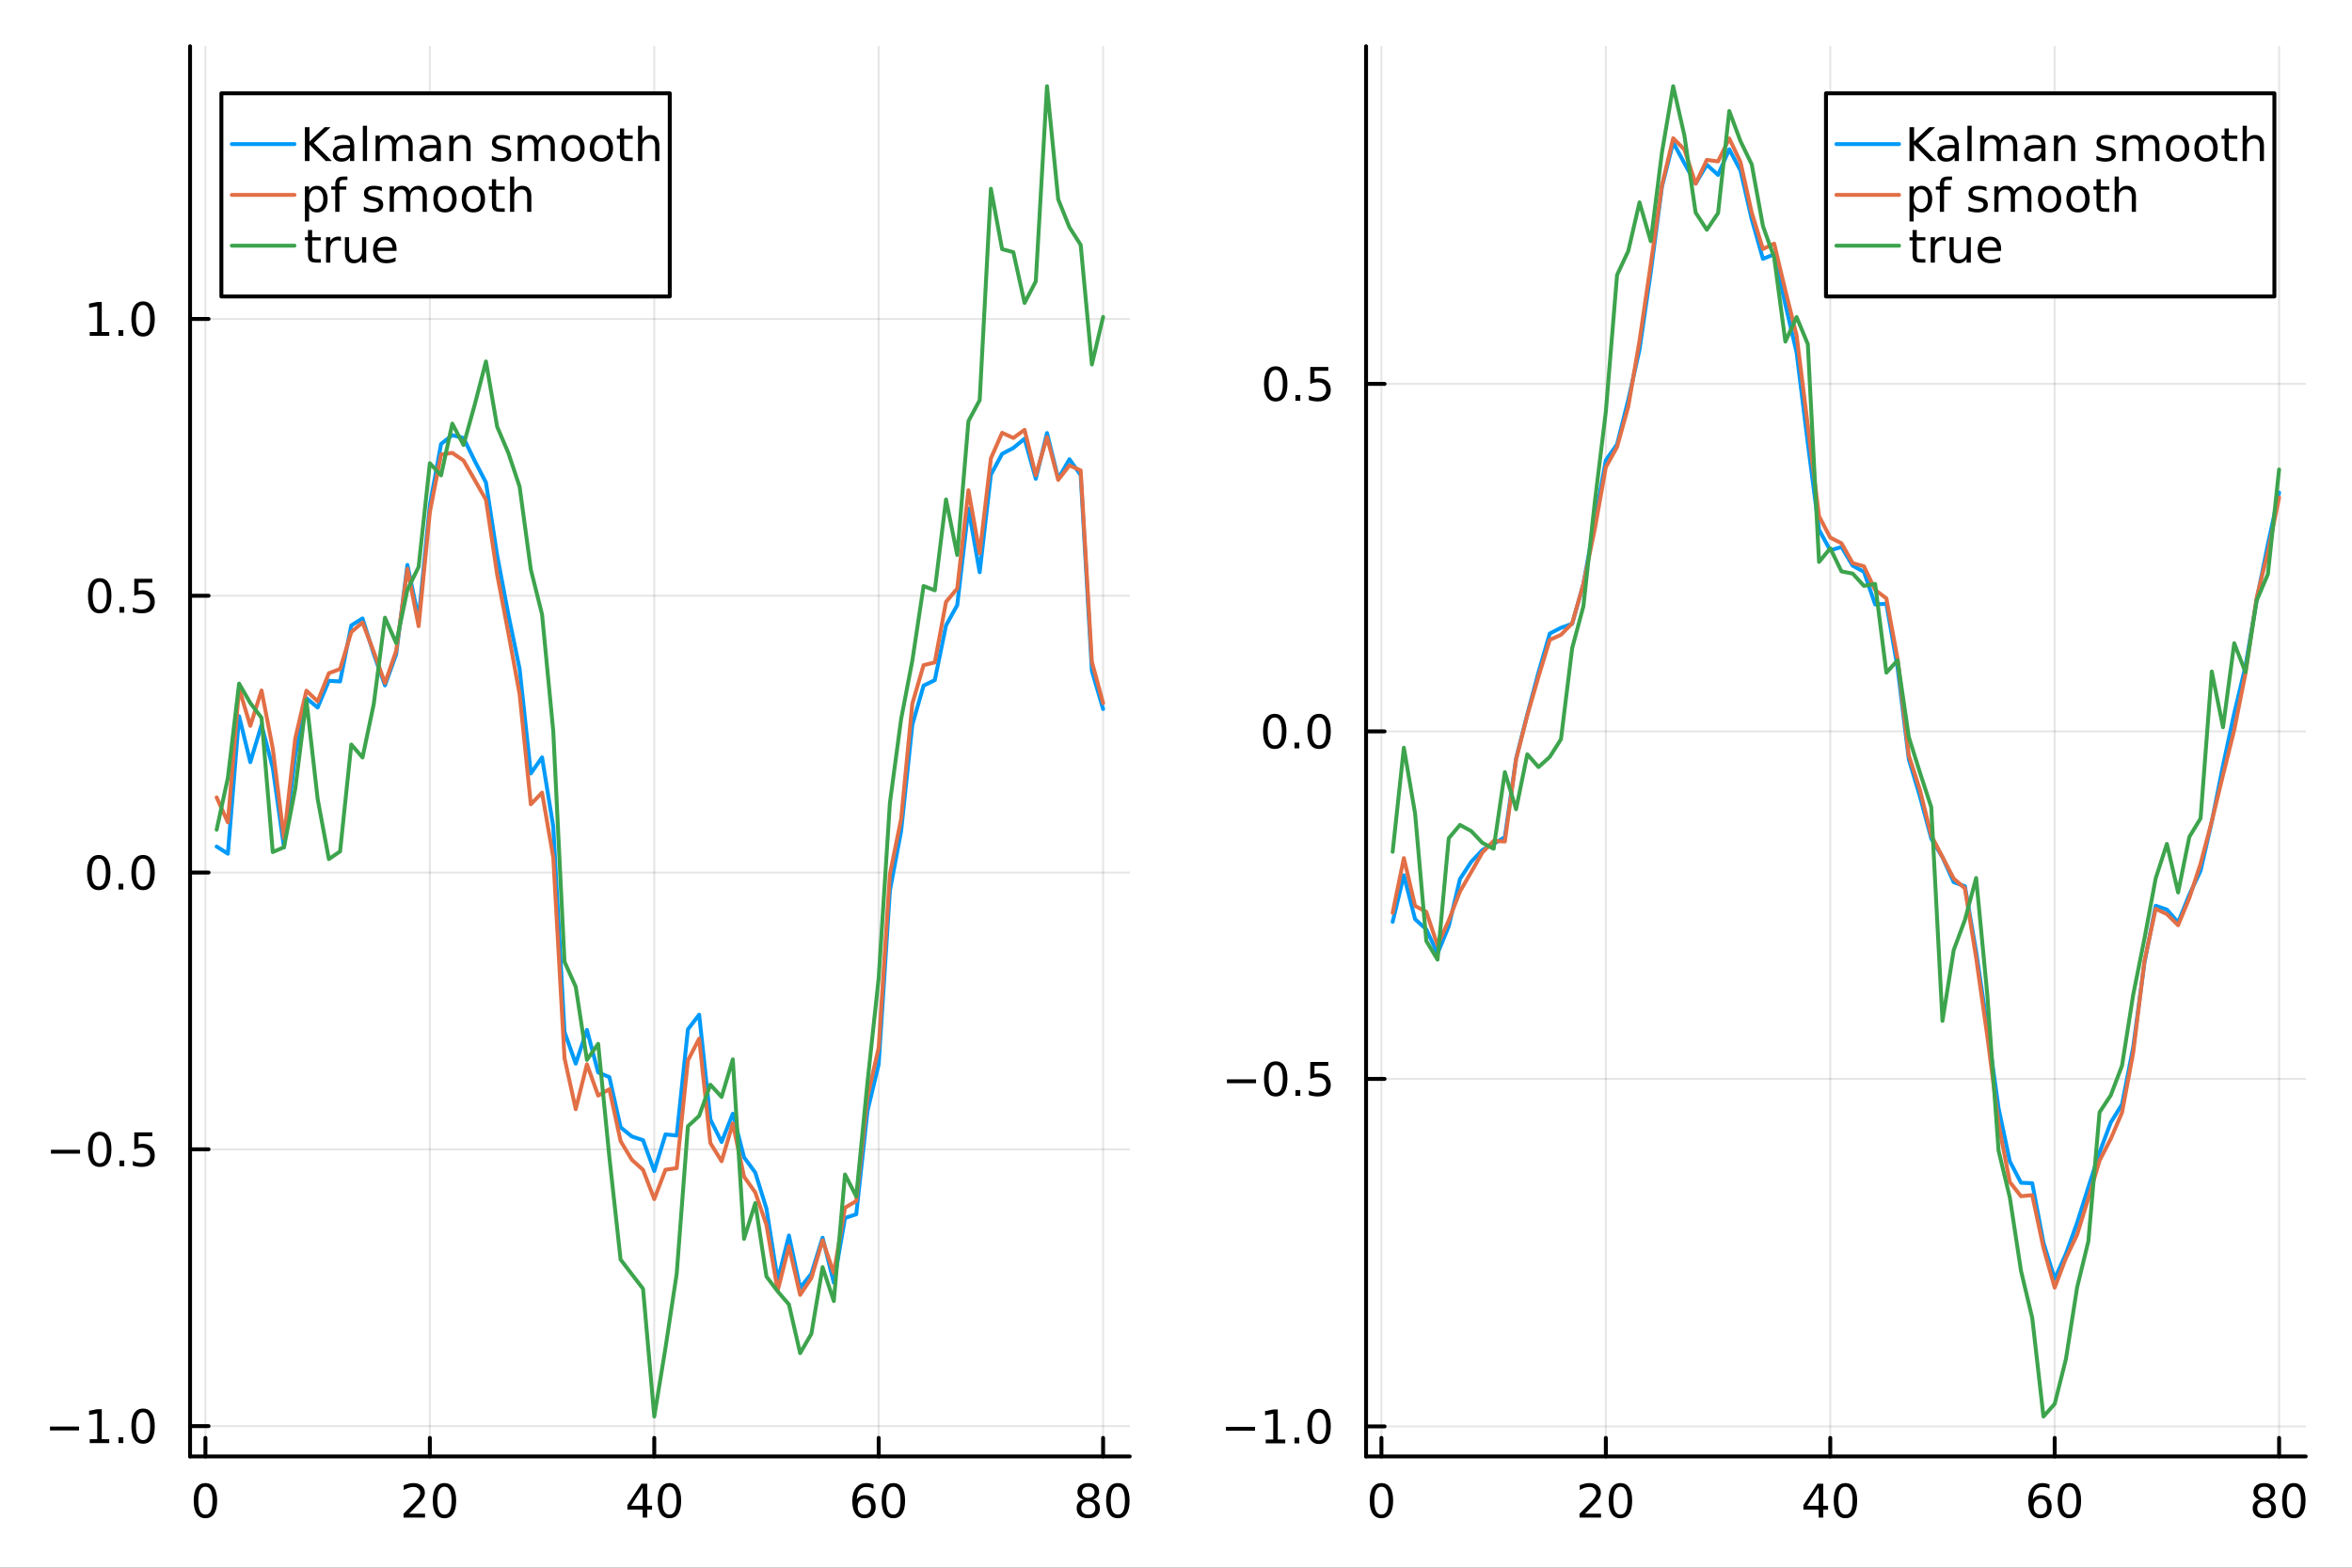<?xml version="1.0" encoding="utf-8"?>
<svg xmlns="http://www.w3.org/2000/svg" xmlns:xlink="http://www.w3.org/1999/xlink" width="600" height="400" viewBox="0 0 2400 1600">
<rect x="0" y="0" width="2400" height="1600" fill="#333333" stroke="none"/>
<defs>
  <clipPath id="clip830">
    <rect x="0" y="0" width="2400" height="1600"/>
  </clipPath>
</defs>
<path clip-path="url(#clip830)" d="M0 1600 L2400 1600 L2400 0 L0 0  Z" fill="#ffffff" fill-rule="evenodd" fill-opacity="1"/>
<defs>
  <clipPath id="clip831">
    <rect x="480" y="0" width="1681" height="1600"/>
  </clipPath>
</defs>
<path clip-path="url(#clip830)" d="M193.936 1486.45 L1152.76 1486.45 L1152.76 47.244 L193.936 47.244  Z" fill="#ffffff" fill-rule="evenodd" fill-opacity="1"/>
<defs>
  <clipPath id="clip832">
    <rect x="193" y="47" width="960" height="1440"/>
  </clipPath>
</defs>
<polyline clip-path="url(#clip832)" style="stroke:#000000; stroke-linecap:round; stroke-linejoin:round; stroke-width:2; stroke-opacity:0.1; fill:none" points="209.622,1486.45 209.622,47.244 "/>
<polyline clip-path="url(#clip832)" style="stroke:#000000; stroke-linecap:round; stroke-linejoin:round; stroke-width:2; stroke-opacity:0.1; fill:none" points="438.622,1486.45 438.622,47.244 "/>
<polyline clip-path="url(#clip832)" style="stroke:#000000; stroke-linecap:round; stroke-linejoin:round; stroke-width:2; stroke-opacity:0.1; fill:none" points="667.621,1486.45 667.621,47.244 "/>
<polyline clip-path="url(#clip832)" style="stroke:#000000; stroke-linecap:round; stroke-linejoin:round; stroke-width:2; stroke-opacity:0.1; fill:none" points="896.62,1486.45 896.62,47.244 "/>
<polyline clip-path="url(#clip832)" style="stroke:#000000; stroke-linecap:round; stroke-linejoin:round; stroke-width:2; stroke-opacity:0.1; fill:none" points="1125.62,1486.45 1125.62,47.244 "/>
<polyline clip-path="url(#clip832)" style="stroke:#000000; stroke-linecap:round; stroke-linejoin:round; stroke-width:2; stroke-opacity:0.1; fill:none" points="193.936,1455.52 1152.76,1455.52 "/>
<polyline clip-path="url(#clip832)" style="stroke:#000000; stroke-linecap:round; stroke-linejoin:round; stroke-width:2; stroke-opacity:0.1; fill:none" points="193.936,1173.02 1152.76,1173.02 "/>
<polyline clip-path="url(#clip832)" style="stroke:#000000; stroke-linecap:round; stroke-linejoin:round; stroke-width:2; stroke-opacity:0.1; fill:none" points="193.936,890.522 1152.76,890.522 "/>
<polyline clip-path="url(#clip832)" style="stroke:#000000; stroke-linecap:round; stroke-linejoin:round; stroke-width:2; stroke-opacity:0.1; fill:none" points="193.936,608.024 1152.76,608.024 "/>
<polyline clip-path="url(#clip832)" style="stroke:#000000; stroke-linecap:round; stroke-linejoin:round; stroke-width:2; stroke-opacity:0.1; fill:none" points="193.936,325.527 1152.76,325.527 "/>
<polyline clip-path="url(#clip830)" style="stroke:#000000; stroke-linecap:round; stroke-linejoin:round; stroke-width:4; stroke-opacity:1; fill:none" points="193.936,1486.45 1152.76,1486.45 "/>
<polyline clip-path="url(#clip830)" style="stroke:#000000; stroke-linecap:round; stroke-linejoin:round; stroke-width:4; stroke-opacity:1; fill:none" points="209.622,1486.45 209.622,1467.55 "/>
<polyline clip-path="url(#clip830)" style="stroke:#000000; stroke-linecap:round; stroke-linejoin:round; stroke-width:4; stroke-opacity:1; fill:none" points="438.622,1486.45 438.622,1467.55 "/>
<polyline clip-path="url(#clip830)" style="stroke:#000000; stroke-linecap:round; stroke-linejoin:round; stroke-width:4; stroke-opacity:1; fill:none" points="667.621,1486.45 667.621,1467.55 "/>
<polyline clip-path="url(#clip830)" style="stroke:#000000; stroke-linecap:round; stroke-linejoin:round; stroke-width:4; stroke-opacity:1; fill:none" points="896.62,1486.45 896.62,1467.55 "/>
<polyline clip-path="url(#clip830)" style="stroke:#000000; stroke-linecap:round; stroke-linejoin:round; stroke-width:4; stroke-opacity:1; fill:none" points="1125.62,1486.45 1125.62,1467.55 "/>
<path clip-path="url(#clip830)" d="M209.622 1517.37 Q206.011 1517.37 204.183 1520.93 Q202.377 1524.47 202.377 1531.6 Q202.377 1538.71 204.183 1542.27 Q206.011 1545.82 209.622 1545.82 Q213.257 1545.82 215.062 1542.27 Q216.891 1538.71 216.891 1531.6 Q216.891 1524.47 215.062 1520.93 Q213.257 1517.37 209.622 1517.37 M209.622 1513.66 Q215.433 1513.66 218.488 1518.27 Q221.567 1522.85 221.567 1531.6 Q221.567 1540.33 218.488 1544.94 Q215.433 1549.52 209.622 1549.52 Q203.812 1549.52 200.734 1544.94 Q197.678 1540.33 197.678 1531.6 Q197.678 1522.85 200.734 1518.27 Q203.812 1513.66 209.622 1513.66 Z" fill="#000000" fill-rule="nonzero" fill-opacity="1" /><path clip-path="url(#clip830)" d="M417.395 1544.91 L433.714 1544.91 L433.714 1548.85 L411.77 1548.85 L411.77 1544.91 Q414.432 1542.16 419.015 1537.53 Q423.622 1532.88 424.802 1531.53 Q427.048 1529.01 427.927 1527.27 Q428.83 1525.51 428.83 1523.82 Q428.83 1521.07 426.886 1519.33 Q424.964 1517.6 421.863 1517.6 Q419.663 1517.6 417.21 1518.36 Q414.779 1519.13 412.001 1520.68 L412.001 1515.95 Q414.826 1514.82 417.279 1514.24 Q419.733 1513.66 421.77 1513.66 Q427.14 1513.66 430.335 1516.35 Q433.529 1519.03 433.529 1523.52 Q433.529 1525.65 432.719 1527.57 Q431.932 1529.47 429.825 1532.07 Q429.247 1532.74 426.145 1535.95 Q423.043 1539.15 417.395 1544.91 Z" fill="#000000" fill-rule="nonzero" fill-opacity="1" /><path clip-path="url(#clip830)" d="M453.529 1517.37 Q449.918 1517.37 448.089 1520.93 Q446.284 1524.47 446.284 1531.6 Q446.284 1538.71 448.089 1542.27 Q449.918 1545.82 453.529 1545.82 Q457.163 1545.82 458.969 1542.27 Q460.798 1538.71 460.798 1531.6 Q460.798 1524.47 458.969 1520.93 Q457.163 1517.37 453.529 1517.37 M453.529 1513.66 Q459.339 1513.66 462.395 1518.27 Q465.473 1522.85 465.473 1531.6 Q465.473 1540.33 462.395 1544.94 Q459.339 1549.52 453.529 1549.52 Q447.719 1549.52 444.64 1544.94 Q441.585 1540.33 441.585 1531.6 Q441.585 1522.85 444.64 1518.27 Q447.719 1513.66 453.529 1513.66 Z" fill="#000000" fill-rule="nonzero" fill-opacity="1" /><path clip-path="url(#clip830)" d="M655.792 1518.36 L643.987 1536.81 L655.792 1536.81 L655.792 1518.36 M654.565 1514.29 L660.445 1514.29 L660.445 1536.81 L665.376 1536.81 L665.376 1540.7 L660.445 1540.7 L660.445 1548.85 L655.792 1548.85 L655.792 1540.7 L640.191 1540.7 L640.191 1536.19 L654.565 1514.29 Z" fill="#000000" fill-rule="nonzero" fill-opacity="1" /><path clip-path="url(#clip830)" d="M683.107 1517.37 Q679.496 1517.37 677.667 1520.93 Q675.862 1524.47 675.862 1531.6 Q675.862 1538.71 677.667 1542.27 Q679.496 1545.82 683.107 1545.82 Q686.741 1545.82 688.547 1542.27 Q690.375 1538.71 690.375 1531.6 Q690.375 1524.47 688.547 1520.93 Q686.741 1517.37 683.107 1517.37 M683.107 1513.66 Q688.917 1513.66 691.973 1518.27 Q695.051 1522.85 695.051 1531.6 Q695.051 1540.33 691.973 1544.94 Q688.917 1549.52 683.107 1549.52 Q677.297 1549.52 674.218 1544.94 Q671.163 1540.33 671.163 1531.6 Q671.163 1522.85 674.218 1518.27 Q677.297 1513.66 683.107 1513.66 Z" fill="#000000" fill-rule="nonzero" fill-opacity="1" /><path clip-path="url(#clip830)" d="M882.025 1529.7 Q878.877 1529.7 877.025 1531.86 Q875.197 1534.01 875.197 1537.76 Q875.197 1541.49 877.025 1543.66 Q878.877 1545.82 882.025 1545.82 Q885.174 1545.82 887.002 1543.66 Q888.854 1541.49 888.854 1537.76 Q888.854 1534.01 887.002 1531.86 Q885.174 1529.7 882.025 1529.7 M891.308 1515.05 L891.308 1519.31 Q889.549 1518.48 887.743 1518.04 Q885.961 1517.6 884.201 1517.6 Q879.572 1517.6 877.118 1520.72 Q874.687 1523.85 874.34 1530.17 Q875.706 1528.15 877.766 1527.09 Q879.826 1526 882.303 1526 Q887.511 1526 890.521 1529.17 Q893.553 1532.32 893.553 1537.76 Q893.553 1543.08 890.405 1546.3 Q887.257 1549.52 882.025 1549.52 Q876.03 1549.52 872.859 1544.94 Q869.688 1540.33 869.688 1531.6 Q869.688 1523.41 873.576 1518.55 Q877.465 1513.66 884.016 1513.66 Q885.775 1513.66 887.558 1514.01 Q889.363 1514.36 891.308 1515.05 Z" fill="#000000" fill-rule="nonzero" fill-opacity="1" /><path clip-path="url(#clip830)" d="M911.609 1517.37 Q907.997 1517.37 906.169 1520.93 Q904.363 1524.47 904.363 1531.6 Q904.363 1538.71 906.169 1542.27 Q907.997 1545.82 911.609 1545.82 Q915.243 1545.82 917.048 1542.27 Q918.877 1538.71 918.877 1531.6 Q918.877 1524.47 917.048 1520.93 Q915.243 1517.37 911.609 1517.37 M911.609 1513.66 Q917.419 1513.66 920.474 1518.27 Q923.553 1522.85 923.553 1531.6 Q923.553 1540.33 920.474 1544.94 Q917.419 1549.52 911.609 1549.52 Q905.798 1549.52 902.72 1544.94 Q899.664 1540.33 899.664 1531.6 Q899.664 1522.85 902.72 1518.27 Q905.798 1513.66 911.609 1513.66 Z" fill="#000000" fill-rule="nonzero" fill-opacity="1" /><path clip-path="url(#clip830)" d="M1110.49 1532.44 Q1107.16 1532.44 1105.24 1534.22 Q1103.34 1536 1103.34 1539.13 Q1103.34 1542.25 1105.24 1544.03 Q1107.16 1545.82 1110.49 1545.82 Q1113.83 1545.82 1115.75 1544.03 Q1117.67 1542.23 1117.67 1539.13 Q1117.67 1536 1115.75 1534.22 Q1113.85 1532.44 1110.49 1532.44 M1105.82 1530.45 Q1102.81 1529.7 1101.12 1527.64 Q1099.45 1525.58 1099.45 1522.62 Q1099.45 1518.48 1102.39 1516.07 Q1105.35 1513.66 1110.49 1513.66 Q1115.65 1513.66 1118.59 1516.07 Q1121.53 1518.48 1121.53 1522.62 Q1121.53 1525.58 1119.84 1527.64 Q1118.18 1529.7 1115.19 1530.45 Q1118.57 1531.23 1120.45 1533.52 Q1122.34 1535.82 1122.34 1539.13 Q1122.34 1544.15 1119.27 1546.83 Q1116.21 1549.52 1110.49 1549.52 Q1104.77 1549.52 1101.7 1546.83 Q1098.64 1544.15 1098.64 1539.13 Q1098.64 1535.82 1100.54 1533.52 Q1102.44 1531.23 1105.82 1530.45 M1104.1 1523.06 Q1104.1 1525.75 1105.77 1527.25 Q1107.46 1528.76 1110.49 1528.76 Q1113.5 1528.76 1115.19 1527.25 Q1116.9 1525.75 1116.9 1523.06 Q1116.9 1520.38 1115.19 1518.87 Q1113.5 1517.37 1110.49 1517.37 Q1107.46 1517.37 1105.77 1518.87 Q1104.1 1520.38 1104.1 1523.06 Z" fill="#000000" fill-rule="nonzero" fill-opacity="1" /><path clip-path="url(#clip830)" d="M1140.65 1517.37 Q1137.04 1517.37 1135.21 1520.93 Q1133.41 1524.47 1133.41 1531.6 Q1133.41 1538.71 1135.21 1542.27 Q1137.04 1545.82 1140.65 1545.82 Q1144.29 1545.82 1146.09 1542.27 Q1147.92 1538.71 1147.92 1531.6 Q1147.92 1524.47 1146.09 1520.93 Q1144.29 1517.37 1140.65 1517.37 M1140.65 1513.66 Q1146.46 1513.66 1149.52 1518.27 Q1152.6 1522.85 1152.6 1531.6 Q1152.6 1540.33 1149.52 1544.94 Q1146.46 1549.52 1140.65 1549.52 Q1134.84 1549.52 1131.77 1544.94 Q1128.71 1540.33 1128.71 1531.6 Q1128.71 1522.85 1131.77 1518.27 Q1134.84 1513.66 1140.65 1513.66 Z" fill="#000000" fill-rule="nonzero" fill-opacity="1" /><polyline clip-path="url(#clip830)" style="stroke:#000000; stroke-linecap:round; stroke-linejoin:round; stroke-width:4; stroke-opacity:1; fill:none" points="193.936,1486.45 193.936,47.244 "/>
<polyline clip-path="url(#clip830)" style="stroke:#000000; stroke-linecap:round; stroke-linejoin:round; stroke-width:4; stroke-opacity:1; fill:none" points="193.936,1455.52 212.834,1455.52 "/>
<polyline clip-path="url(#clip830)" style="stroke:#000000; stroke-linecap:round; stroke-linejoin:round; stroke-width:4; stroke-opacity:1; fill:none" points="193.936,1173.02 212.834,1173.02 "/>
<polyline clip-path="url(#clip830)" style="stroke:#000000; stroke-linecap:round; stroke-linejoin:round; stroke-width:4; stroke-opacity:1; fill:none" points="193.936,890.522 212.834,890.522 "/>
<polyline clip-path="url(#clip830)" style="stroke:#000000; stroke-linecap:round; stroke-linejoin:round; stroke-width:4; stroke-opacity:1; fill:none" points="193.936,608.024 212.834,608.024 "/>
<polyline clip-path="url(#clip830)" style="stroke:#000000; stroke-linecap:round; stroke-linejoin:round; stroke-width:4; stroke-opacity:1; fill:none" points="193.936,325.527 212.834,325.527 "/>
<path clip-path="url(#clip830)" d="M50.992 1455.97 L80.668 1455.97 L80.668 1459.9 L50.992 1459.9 L50.992 1455.97 Z" fill="#000000" fill-rule="nonzero" fill-opacity="1" /><path clip-path="url(#clip830)" d="M91.571 1468.86 L99.21 1468.86 L99.21 1442.5 L90.899 1444.16 L90.899 1439.9 L99.163 1438.24 L103.839 1438.24 L103.839 1468.86 L111.478 1468.86 L111.478 1472.8 L91.571 1472.8 L91.571 1468.86 Z" fill="#000000" fill-rule="nonzero" fill-opacity="1" /><path clip-path="url(#clip830)" d="M120.922 1466.92 L125.807 1466.92 L125.807 1472.8 L120.922 1472.8 L120.922 1466.92 Z" fill="#000000" fill-rule="nonzero" fill-opacity="1" /><path clip-path="url(#clip830)" d="M145.992 1441.32 Q142.381 1441.32 140.552 1444.88 Q138.746 1448.42 138.746 1455.55 Q138.746 1462.66 140.552 1466.22 Q142.381 1469.77 145.992 1469.77 Q149.626 1469.77 151.431 1466.22 Q153.26 1462.66 153.26 1455.55 Q153.26 1448.42 151.431 1444.88 Q149.626 1441.32 145.992 1441.32 M145.992 1437.61 Q151.802 1437.61 154.857 1442.22 Q157.936 1446.8 157.936 1455.55 Q157.936 1464.28 154.857 1468.89 Q151.802 1473.47 145.992 1473.47 Q140.181 1473.47 137.103 1468.89 Q134.047 1464.28 134.047 1455.55 Q134.047 1446.8 137.103 1442.22 Q140.181 1437.61 145.992 1437.61 Z" fill="#000000" fill-rule="nonzero" fill-opacity="1" /><path clip-path="url(#clip830)" d="M51.987 1173.47 L81.663 1173.47 L81.663 1177.41 L51.987 1177.41 L51.987 1173.47 Z" fill="#000000" fill-rule="nonzero" fill-opacity="1" /><path clip-path="url(#clip830)" d="M101.756 1158.82 Q98.145 1158.82 96.316 1162.38 Q94.51 1165.93 94.51 1173.05 Q94.51 1180.16 96.316 1183.73 Q98.145 1187.27 101.756 1187.27 Q105.39 1187.27 107.196 1183.73 Q109.024 1180.16 109.024 1173.05 Q109.024 1165.93 107.196 1162.38 Q105.39 1158.82 101.756 1158.82 M101.756 1155.12 Q107.566 1155.12 110.621 1159.72 Q113.7 1164.3 113.7 1173.05 Q113.7 1181.78 110.621 1186.39 Q107.566 1190.97 101.756 1190.97 Q95.946 1190.97 92.867 1186.39 Q89.811 1181.78 89.811 1173.05 Q89.811 1164.3 92.867 1159.72 Q95.946 1155.12 101.756 1155.12 Z" fill="#000000" fill-rule="nonzero" fill-opacity="1" /><path clip-path="url(#clip830)" d="M121.918 1184.42 L126.802 1184.42 L126.802 1190.3 L121.918 1190.3 L121.918 1184.42 Z" fill="#000000" fill-rule="nonzero" fill-opacity="1" /><path clip-path="url(#clip830)" d="M137.033 1155.74 L155.39 1155.74 L155.39 1159.68 L141.316 1159.68 L141.316 1168.15 Q142.334 1167.8 143.353 1167.64 Q144.371 1167.45 145.39 1167.45 Q151.177 1167.45 154.556 1170.62 Q157.936 1173.8 157.936 1179.21 Q157.936 1184.79 154.464 1187.89 Q150.992 1190.97 144.672 1190.97 Q142.496 1190.97 140.228 1190.6 Q137.982 1190.23 135.575 1189.49 L135.575 1184.79 Q137.658 1185.93 139.881 1186.48 Q142.103 1187.04 144.58 1187.04 Q148.584 1187.04 150.922 1184.93 Q153.26 1182.82 153.26 1179.21 Q153.26 1175.6 150.922 1173.49 Q148.584 1171.39 144.58 1171.39 Q142.705 1171.39 140.83 1171.8 Q138.978 1172.22 137.033 1173.1 L137.033 1155.74 Z" fill="#000000" fill-rule="nonzero" fill-opacity="1" /><path clip-path="url(#clip830)" d="M100.76 876.321 Q97.149 876.321 95.321 879.886 Q93.515 883.427 93.515 890.557 Q93.515 897.663 95.321 901.228 Q97.149 904.77 100.76 904.77 Q104.395 904.77 106.2 901.228 Q108.029 897.663 108.029 890.557 Q108.029 883.427 106.2 879.886 Q104.395 876.321 100.76 876.321 M100.76 872.617 Q106.571 872.617 109.626 877.224 Q112.705 881.807 112.705 890.557 Q112.705 899.284 109.626 903.89 Q106.571 908.474 100.76 908.474 Q94.95 908.474 91.871 903.89 Q88.816 899.284 88.816 890.557 Q88.816 881.807 91.871 877.224 Q94.95 872.617 100.76 872.617 Z" fill="#000000" fill-rule="nonzero" fill-opacity="1" /><path clip-path="url(#clip830)" d="M120.922 901.923 L125.807 901.923 L125.807 907.802 L120.922 907.802 L120.922 901.923 Z" fill="#000000" fill-rule="nonzero" fill-opacity="1" /><path clip-path="url(#clip830)" d="M145.992 876.321 Q142.381 876.321 140.552 879.886 Q138.746 883.427 138.746 890.557 Q138.746 897.663 140.552 901.228 Q142.381 904.77 145.992 904.77 Q149.626 904.77 151.431 901.228 Q153.26 897.663 153.26 890.557 Q153.26 883.427 151.431 879.886 Q149.626 876.321 145.992 876.321 M145.992 872.617 Q151.802 872.617 154.857 877.224 Q157.936 881.807 157.936 890.557 Q157.936 899.284 154.857 903.89 Q151.802 908.474 145.992 908.474 Q140.181 908.474 137.103 903.89 Q134.047 899.284 134.047 890.557 Q134.047 881.807 137.103 877.224 Q140.181 872.617 145.992 872.617 Z" fill="#000000" fill-rule="nonzero" fill-opacity="1" /><path clip-path="url(#clip830)" d="M101.756 593.823 Q98.145 593.823 96.316 597.388 Q94.51 600.93 94.51 608.059 Q94.51 615.166 96.316 618.73 Q98.145 622.272 101.756 622.272 Q105.39 622.272 107.196 618.73 Q109.024 615.166 109.024 608.059 Q109.024 600.93 107.196 597.388 Q105.39 593.823 101.756 593.823 M101.756 590.119 Q107.566 590.119 110.621 594.726 Q113.7 599.309 113.7 608.059 Q113.7 616.786 110.621 621.392 Q107.566 625.976 101.756 625.976 Q95.946 625.976 92.867 621.392 Q89.811 616.786 89.811 608.059 Q89.811 599.309 92.867 594.726 Q95.946 590.119 101.756 590.119 Z" fill="#000000" fill-rule="nonzero" fill-opacity="1" /><path clip-path="url(#clip830)" d="M121.918 619.425 L126.802 619.425 L126.802 625.304 L121.918 625.304 L121.918 619.425 Z" fill="#000000" fill-rule="nonzero" fill-opacity="1" /><path clip-path="url(#clip830)" d="M137.033 590.744 L155.39 590.744 L155.39 594.68 L141.316 594.68 L141.316 603.152 Q142.334 602.805 143.353 602.642 Q144.371 602.457 145.39 602.457 Q151.177 602.457 154.556 605.629 Q157.936 608.8 157.936 614.217 Q157.936 619.795 154.464 622.897 Q150.992 625.976 144.672 625.976 Q142.496 625.976 140.228 625.605 Q137.982 625.235 135.575 624.494 L135.575 619.795 Q137.658 620.929 139.881 621.485 Q142.103 622.041 144.58 622.041 Q148.584 622.041 150.922 619.934 Q153.26 617.828 153.26 614.217 Q153.26 610.605 150.922 608.499 Q148.584 606.392 144.58 606.392 Q142.705 606.392 140.83 606.809 Q138.978 607.226 137.033 608.105 L137.033 590.744 Z" fill="#000000" fill-rule="nonzero" fill-opacity="1" /><path clip-path="url(#clip830)" d="M91.571 338.871 L99.21 338.871 L99.21 312.506 L90.899 314.172 L90.899 309.913 L99.163 308.247 L103.839 308.247 L103.839 338.871 L111.478 338.871 L111.478 342.807 L91.571 342.807 L91.571 338.871 Z" fill="#000000" fill-rule="nonzero" fill-opacity="1" /><path clip-path="url(#clip830)" d="M120.922 336.927 L125.807 336.927 L125.807 342.807 L120.922 342.807 L120.922 336.927 Z" fill="#000000" fill-rule="nonzero" fill-opacity="1" /><path clip-path="url(#clip830)" d="M145.992 311.325 Q142.381 311.325 140.552 314.89 Q138.746 318.432 138.746 325.561 Q138.746 332.668 140.552 336.233 Q142.381 339.774 145.992 339.774 Q149.626 339.774 151.431 336.233 Q153.26 332.668 153.26 325.561 Q153.26 318.432 151.431 314.89 Q149.626 311.325 145.992 311.325 M145.992 307.622 Q151.802 307.622 154.857 312.228 Q157.936 316.811 157.936 325.561 Q157.936 334.288 154.857 338.895 Q151.802 343.478 145.992 343.478 Q140.181 343.478 137.103 338.895 Q134.047 334.288 134.047 325.561 Q134.047 316.811 137.103 312.228 Q140.181 307.622 145.992 307.622 Z" fill="#000000" fill-rule="nonzero" fill-opacity="1" /><polyline clip-path="url(#clip832)" style="stroke:#009af9; stroke-linecap:round; stroke-linejoin:round; stroke-width:4; stroke-opacity:1; fill:none" points="221.072,864.009 232.522,871.285 243.972,730.942 255.422,777.853 266.872,739.789 278.322,783.638 289.772,864.849 301.222,771.077 312.672,712.512 324.122,722.122 335.572,694.83 347.022,695.517 358.472,638.29 369.922,631.163 381.372,667.459 392.822,699.531 404.272,667.713 415.722,576.585 427.172,631.328 438.622,515.659 450.072,453.094 461.522,444.153 472.972,447.042 484.422,470.402 495.872,492.45 507.321,566.931 518.771,627.439 530.221,682.687 541.671,789.388 553.121,772.976 564.571,843.841 576.021,1053.2 587.471,1085.56 598.921,1051.14 610.371,1094.54 621.821,1099.32 633.271,1150.54 644.721,1159.88 656.171,1163.65 667.621,1195.15 679.071,1157.77 690.521,1158.93 701.971,1050.54 713.421,1035.58 724.871,1142.54 736.321,1165.56 747.771,1136.62 759.221,1181.15 770.671,1196.72 782.121,1233.67 793.571,1306.73 805.021,1260.97 816.47,1314.43 827.92,1299.94 839.37,1263.21 850.82,1309.15 862.27,1243.1 873.72,1239.31 885.17,1134.01 896.62,1086.07 908.07,908.876 919.52,848.107 930.97,739.582 942.42,699.759 953.87,694.164 965.32,638.305 976.77,617.611 988.22,518.965 999.67,584.024 1011.12,484.447 1022.57,463.193 1034.02,457.202 1045.47,447.789 1056.92,488.666 1068.37,441.983 1079.82,488.47 1091.27,468.712 1102.72,484.87 1114.17,684.676 1125.62,723.63 "/>
<polyline clip-path="url(#clip832)" style="stroke:#e26f46; stroke-linecap:round; stroke-linejoin:round; stroke-width:4; stroke-opacity:1; fill:none" points="221.072,813.803 232.522,839.324 243.972,702.602 255.422,740.791 266.872,704.712 278.322,763.769 289.772,855.497 301.222,753.907 312.672,704.894 324.122,715.796 335.572,687.083 347.022,682.8 358.472,645.076 369.922,635.281 381.372,665.161 392.822,697.206 404.272,664.305 415.722,580.56 427.172,639.059 438.622,522.704 450.072,463.849 461.522,462.225 472.972,469.986 484.422,489.893 495.872,510.098 507.321,586.352 518.771,646.283 530.221,708.617 541.671,820.866 553.121,808.977 564.571,875.277 576.021,1079.85 587.471,1132.05 598.921,1086.22 610.371,1118.15 621.821,1111.66 633.271,1164.6 644.721,1183.66 656.171,1193.94 667.621,1223.83 679.071,1193.84 690.521,1192.16 701.971,1082.23 713.421,1060.06 724.871,1166.62 736.321,1185.17 747.771,1146.6 759.221,1200.92 770.671,1216.96 782.121,1250.22 793.571,1317.24 805.021,1271.89 816.47,1321.54 827.92,1304.41 839.37,1265.81 850.82,1299.32 862.27,1232.58 873.72,1225.8 885.17,1119.4 896.62,1069.32 908.07,892.203 919.52,835.841 930.97,718.105 942.42,678.884 953.87,676.072 965.32,614.304 976.77,600.63 988.22,500.35 999.67,564.658 1011.12,467.784 1022.57,441.722 1034.02,446.998 1045.47,438.71 1056.92,485.075 1068.37,446.166 1079.82,489.785 1091.27,475.012 1102.72,480.115 1114.17,675.434 1125.62,717.643 "/>
<polyline clip-path="url(#clip832)" style="stroke:#3da44d; stroke-linecap:round; stroke-linejoin:round; stroke-width:4; stroke-opacity:1; fill:none" points="221.072,846.78 232.522,793.868 243.972,697.686 255.422,717.527 266.872,732.52 278.322,869.619 289.772,864.703 301.222,805.301 312.672,714.389 324.122,815.306 335.572,876.797 347.022,868.976 358.472,759.843 369.922,773.118 381.372,718.64 392.822,630.428 404.272,656.326 415.722,601.959 427.172,578.564 438.622,472.768 450.072,485.142 461.522,432.357 472.972,454.178 484.422,413.032 495.872,368.913 507.321,435.557 518.771,462.397 530.221,496.724 541.671,581.296 553.121,627.116 564.571,746.49 576.021,981.541 587.471,1007.09 598.921,1081.73 610.371,1065.32 621.821,1181.07 633.271,1285.54 644.721,1300.48 656.171,1315.37 667.621,1445.72 679.071,1375.65 690.521,1299.9 701.971,1149.5 713.421,1138.87 724.871,1107.05 736.321,1119.57 747.771,1081.19 759.221,1264.43 770.671,1227.89 782.121,1302.86 793.571,1318.03 805.021,1331.34 816.47,1381.08 827.92,1361.34 839.37,1293.28 850.82,1327.88 862.27,1198.69 873.72,1221.1 885.17,1104.85 896.62,998.313 908.07,819.41 919.52,733.883 930.97,674.157 942.42,598.106 953.87,602.467 965.32,509.764 976.77,566.427 988.22,429.764 999.67,408.404 1011.12,192.655 1022.57,254.281 1034.02,257.357 1045.47,309.184 1056.92,287.193 1068.37,87.976 1079.82,203.461 1091.27,231.971 1102.72,249.876 1114.17,371.974 1125.62,323.511 "/>
<path clip-path="url(#clip830)" d="M225.897 302.578 L683.443 302.578 L683.443 95.218 L225.897 95.218  Z" fill="#ffffff" fill-rule="evenodd" fill-opacity="1"/>
<polyline clip-path="url(#clip830)" style="stroke:#000000; stroke-linecap:round; stroke-linejoin:round; stroke-width:4; stroke-opacity:1; fill:none" points="225.897,302.578 683.443,302.578 683.443,95.218 225.897,95.218 225.897,302.578 "/>
<polyline clip-path="url(#clip830)" style="stroke:#009af9; stroke-linecap:round; stroke-linejoin:round; stroke-width:4; stroke-opacity:1; fill:none" points="236.55,147.058 300.472,147.058 "/>
<path clip-path="url(#clip830)" d="M311.125 129.778 L315.801 129.778 L315.801 144.384 L331.31 129.778 L337.329 129.778 L320.176 145.889 L338.556 164.338 L332.398 164.338 L315.801 147.694 L315.801 164.338 L311.125 164.338 L311.125 129.778 Z" fill="#000000" fill-rule="nonzero" fill-opacity="1" /><path clip-path="url(#clip830)" d="M352.977 151.305 Q347.815 151.305 345.824 152.486 Q343.833 153.666 343.833 156.514 Q343.833 158.782 345.315 160.125 Q346.819 161.444 349.389 161.444 Q352.93 161.444 355.06 158.944 Q357.213 156.421 357.213 152.254 L357.213 151.305 L352.977 151.305 M361.472 149.546 L361.472 164.338 L357.213 164.338 L357.213 160.402 Q355.754 162.763 353.579 163.898 Q351.403 165.009 348.255 165.009 Q344.273 165.009 341.912 162.787 Q339.574 160.541 339.574 156.791 Q339.574 152.416 342.491 150.194 Q345.43 147.972 351.241 147.972 L357.213 147.972 L357.213 147.555 Q357.213 144.615 355.268 143.018 Q353.347 141.398 349.852 141.398 Q347.63 141.398 345.523 141.93 Q343.417 142.463 341.472 143.527 L341.472 139.592 Q343.81 138.69 346.009 138.25 Q348.208 137.787 350.292 137.787 Q355.917 137.787 358.694 140.703 Q361.472 143.62 361.472 149.546 Z" fill="#000000" fill-rule="nonzero" fill-opacity="1" /><path clip-path="url(#clip830)" d="M370.245 128.319 L374.504 128.319 L374.504 164.338 L370.245 164.338 L370.245 128.319 Z" fill="#000000" fill-rule="nonzero" fill-opacity="1" /><path clip-path="url(#clip830)" d="M403.601 143.389 Q405.199 140.518 407.421 139.153 Q409.643 137.787 412.652 137.787 Q416.703 137.787 418.902 140.634 Q421.101 143.458 421.101 148.689 L421.101 164.338 L416.819 164.338 L416.819 148.828 Q416.819 145.102 415.5 143.296 Q414.18 141.49 411.472 141.49 Q408.162 141.49 406.24 143.69 Q404.319 145.889 404.319 149.685 L404.319 164.338 L400.037 164.338 L400.037 148.828 Q400.037 145.078 398.717 143.296 Q397.398 141.49 394.643 141.49 Q391.379 141.49 389.458 143.713 Q387.537 145.912 387.537 149.685 L387.537 164.338 L383.254 164.338 L383.254 138.412 L387.537 138.412 L387.537 142.44 Q388.995 140.055 391.032 138.921 Q393.069 137.787 395.87 137.787 Q398.694 137.787 400.662 139.222 Q402.652 140.657 403.601 143.389 Z" fill="#000000" fill-rule="nonzero" fill-opacity="1" /><path clip-path="url(#clip830)" d="M441.379 151.305 Q436.217 151.305 434.226 152.486 Q432.236 153.666 432.236 156.514 Q432.236 158.782 433.717 160.125 Q435.222 161.444 437.791 161.444 Q441.333 161.444 443.462 158.944 Q445.615 156.421 445.615 152.254 L445.615 151.305 L441.379 151.305 M449.874 149.546 L449.874 164.338 L445.615 164.338 L445.615 160.402 Q444.157 162.763 441.981 163.898 Q439.805 165.009 436.657 165.009 Q432.675 165.009 430.314 162.787 Q427.976 160.541 427.976 156.791 Q427.976 152.416 430.893 150.194 Q433.833 147.972 439.643 147.972 L445.615 147.972 L445.615 147.555 Q445.615 144.615 443.671 143.018 Q441.749 141.398 438.254 141.398 Q436.032 141.398 433.925 141.93 Q431.819 142.463 429.874 143.527 L429.874 139.592 Q432.212 138.69 434.411 138.25 Q436.611 137.787 438.694 137.787 Q444.319 137.787 447.097 140.703 Q449.874 143.62 449.874 149.546 Z" fill="#000000" fill-rule="nonzero" fill-opacity="1" /><path clip-path="url(#clip830)" d="M480.198 148.689 L480.198 164.338 L475.939 164.338 L475.939 148.828 Q475.939 145.148 474.504 143.319 Q473.069 141.49 470.198 141.49 Q466.749 141.49 464.759 143.69 Q462.768 145.889 462.768 149.685 L462.768 164.338 L458.485 164.338 L458.485 138.412 L462.768 138.412 L462.768 142.44 Q464.296 140.102 466.356 138.944 Q468.439 137.787 471.147 137.787 Q475.615 137.787 477.907 140.565 Q480.198 143.319 480.198 148.689 Z" fill="#000000" fill-rule="nonzero" fill-opacity="1" /><path clip-path="url(#clip830)" d="M520.291 139.176 L520.291 143.203 Q518.485 142.277 516.541 141.815 Q514.596 141.352 512.513 141.352 Q509.342 141.352 507.744 142.324 Q506.17 143.296 506.17 145.24 Q506.17 146.722 507.305 147.578 Q508.439 148.412 511.865 149.176 L513.323 149.5 Q517.86 150.472 519.758 152.254 Q521.68 154.014 521.68 157.185 Q521.68 160.796 518.809 162.902 Q515.962 165.009 510.962 165.009 Q508.879 165.009 506.61 164.592 Q504.365 164.199 501.865 163.388 L501.865 158.99 Q504.226 160.217 506.518 160.842 Q508.809 161.444 511.055 161.444 Q514.064 161.444 515.684 160.426 Q517.305 159.384 517.305 157.509 Q517.305 155.773 516.124 154.847 Q514.967 153.921 511.008 153.064 L509.527 152.717 Q505.568 151.884 503.809 150.171 Q502.05 148.435 502.05 145.426 Q502.05 141.768 504.643 139.778 Q507.235 137.787 512.004 137.787 Q514.365 137.787 516.448 138.134 Q518.531 138.481 520.291 139.176 Z" fill="#000000" fill-rule="nonzero" fill-opacity="1" /><path clip-path="url(#clip830)" d="M548.647 143.389 Q550.244 140.518 552.466 139.153 Q554.689 137.787 557.698 137.787 Q561.749 137.787 563.948 140.634 Q566.147 143.458 566.147 148.689 L566.147 164.338 L561.864 164.338 L561.864 148.828 Q561.864 145.102 560.545 143.296 Q559.226 141.49 556.517 141.49 Q553.207 141.49 551.286 143.69 Q549.365 145.889 549.365 149.685 L549.365 164.338 L545.082 164.338 L545.082 148.828 Q545.082 145.078 543.763 143.296 Q542.443 141.49 539.689 141.49 Q536.425 141.49 534.504 143.713 Q532.582 145.912 532.582 149.685 L532.582 164.338 L528.3 164.338 L528.3 138.412 L532.582 138.412 L532.582 142.44 Q534.041 140.055 536.078 138.921 Q538.115 137.787 540.916 137.787 Q543.74 137.787 545.707 139.222 Q547.698 140.657 548.647 143.389 Z" fill="#000000" fill-rule="nonzero" fill-opacity="1" /><path clip-path="url(#clip830)" d="M584.688 141.398 Q581.263 141.398 579.272 144.083 Q577.281 146.745 577.281 151.398 Q577.281 156.051 579.249 158.736 Q581.239 161.398 584.688 161.398 Q588.091 161.398 590.082 158.713 Q592.073 156.027 592.073 151.398 Q592.073 146.791 590.082 144.106 Q588.091 141.398 584.688 141.398 M584.688 137.787 Q590.244 137.787 593.415 141.398 Q596.587 145.009 596.587 151.398 Q596.587 157.764 593.415 161.398 Q590.244 165.009 584.688 165.009 Q579.11 165.009 575.938 161.398 Q572.79 157.764 572.79 151.398 Q572.79 145.009 575.938 141.398 Q579.11 137.787 584.688 137.787 Z" fill="#000000" fill-rule="nonzero" fill-opacity="1" /><path clip-path="url(#clip830)" d="M613.693 141.398 Q610.267 141.398 608.276 144.083 Q606.286 146.745 606.286 151.398 Q606.286 156.051 608.253 158.736 Q610.244 161.398 613.693 161.398 Q617.096 161.398 619.086 158.713 Q621.077 156.027 621.077 151.398 Q621.077 146.791 619.086 144.106 Q617.096 141.398 613.693 141.398 M613.693 137.787 Q619.248 137.787 622.42 141.398 Q625.591 145.009 625.591 151.398 Q625.591 157.764 622.42 161.398 Q619.248 165.009 613.693 165.009 Q608.114 165.009 604.943 161.398 Q601.795 157.764 601.795 151.398 Q601.795 145.009 604.943 141.398 Q608.114 137.787 613.693 137.787 Z" fill="#000000" fill-rule="nonzero" fill-opacity="1" /><path clip-path="url(#clip830)" d="M636.864 131.051 L636.864 138.412 L645.637 138.412 L645.637 141.722 L636.864 141.722 L636.864 155.796 Q636.864 158.967 637.721 159.87 Q638.6 160.773 641.262 160.773 L645.637 160.773 L645.637 164.338 L641.262 164.338 Q636.332 164.338 634.457 162.509 Q632.582 160.657 632.582 155.796 L632.582 141.722 L629.457 141.722 L629.457 138.412 L632.582 138.412 L632.582 131.051 L636.864 131.051 Z" fill="#000000" fill-rule="nonzero" fill-opacity="1" /><path clip-path="url(#clip830)" d="M672.79 148.689 L672.79 164.338 L668.531 164.338 L668.531 148.828 Q668.531 145.148 667.095 143.319 Q665.66 141.49 662.79 141.49 Q659.341 141.49 657.35 143.69 Q655.359 145.889 655.359 149.685 L655.359 164.338 L651.077 164.338 L651.077 128.319 L655.359 128.319 L655.359 142.44 Q656.887 140.102 658.947 138.944 Q661.031 137.787 663.739 137.787 Q668.207 137.787 670.498 140.565 Q672.79 143.319 672.79 148.689 Z" fill="#000000" fill-rule="nonzero" fill-opacity="1" /><polyline clip-path="url(#clip830)" style="stroke:#e26f46; stroke-linecap:round; stroke-linejoin:round; stroke-width:4; stroke-opacity:1; fill:none" points="236.55,198.898 300.472,198.898 "/>
<path clip-path="url(#clip830)" d="M315.407 212.289 L315.407 226.039 L311.125 226.039 L311.125 190.252 L315.407 190.252 L315.407 194.187 Q316.75 191.872 318.787 190.761 Q320.847 189.627 323.694 189.627 Q328.417 189.627 331.356 193.377 Q334.319 197.127 334.319 203.238 Q334.319 209.349 331.356 213.099 Q328.417 216.849 323.694 216.849 Q320.847 216.849 318.787 215.738 Q316.75 214.603 315.407 212.289 M329.898 203.238 Q329.898 198.539 327.954 195.877 Q326.032 193.192 322.653 193.192 Q319.273 193.192 317.329 195.877 Q315.407 198.539 315.407 203.238 Q315.407 207.937 317.329 210.622 Q319.273 213.284 322.653 213.284 Q326.032 213.284 327.954 210.622 Q329.898 207.937 329.898 203.238 Z" fill="#000000" fill-rule="nonzero" fill-opacity="1" /><path clip-path="url(#clip830)" d="M354.504 180.159 L354.504 183.701 L350.43 183.701 Q348.139 183.701 347.236 184.627 Q346.356 185.553 346.356 187.96 L346.356 190.252 L353.37 190.252 L353.37 193.562 L346.356 193.562 L346.356 216.178 L342.074 216.178 L342.074 193.562 L338 193.562 L338 190.252 L342.074 190.252 L342.074 188.446 Q342.074 184.118 344.088 182.15 Q346.102 180.159 350.477 180.159 L354.504 180.159 Z" fill="#000000" fill-rule="nonzero" fill-opacity="1" /><path clip-path="url(#clip830)" d="M389.666 191.016 L389.666 195.043 Q387.861 194.117 385.916 193.655 Q383.972 193.192 381.889 193.192 Q378.717 193.192 377.12 194.164 Q375.546 195.136 375.546 197.08 Q375.546 198.562 376.68 199.418 Q377.815 200.252 381.24 201.016 L382.699 201.34 Q387.236 202.312 389.134 204.094 Q391.055 205.854 391.055 209.025 Q391.055 212.636 388.185 214.742 Q385.338 216.849 380.338 216.849 Q378.254 216.849 375.986 216.432 Q373.741 216.039 371.241 215.228 L371.241 210.83 Q373.602 212.057 375.893 212.682 Q378.185 213.284 380.43 213.284 Q383.44 213.284 385.06 212.266 Q386.68 211.224 386.68 209.349 Q386.68 207.613 385.5 206.687 Q384.342 205.761 380.384 204.904 L378.903 204.557 Q374.944 203.724 373.185 202.011 Q371.426 200.275 371.426 197.266 Q371.426 193.608 374.018 191.618 Q376.611 189.627 381.379 189.627 Q383.74 189.627 385.824 189.974 Q387.907 190.321 389.666 191.016 Z" fill="#000000" fill-rule="nonzero" fill-opacity="1" /><path clip-path="url(#clip830)" d="M418.023 195.229 Q419.62 192.358 421.842 190.993 Q424.064 189.627 427.074 189.627 Q431.124 189.627 433.324 192.474 Q435.523 195.298 435.523 200.529 L435.523 216.178 L431.24 216.178 L431.24 200.668 Q431.24 196.942 429.921 195.136 Q428.601 193.33 425.893 193.33 Q422.583 193.33 420.662 195.53 Q418.74 197.729 418.74 201.525 L418.74 216.178 L414.458 216.178 L414.458 200.668 Q414.458 196.918 413.138 195.136 Q411.819 193.33 409.064 193.33 Q405.801 193.33 403.879 195.553 Q401.958 197.752 401.958 201.525 L401.958 216.178 L397.676 216.178 L397.676 190.252 L401.958 190.252 L401.958 194.28 Q403.416 191.895 405.453 190.761 Q407.49 189.627 410.291 189.627 Q413.115 189.627 415.083 191.062 Q417.074 192.497 418.023 195.229 Z" fill="#000000" fill-rule="nonzero" fill-opacity="1" /><path clip-path="url(#clip830)" d="M454.064 193.238 Q450.638 193.238 448.648 195.923 Q446.657 198.585 446.657 203.238 Q446.657 207.891 448.624 210.576 Q450.615 213.238 454.064 213.238 Q457.467 213.238 459.458 210.553 Q461.448 207.867 461.448 203.238 Q461.448 198.631 459.458 195.946 Q457.467 193.238 454.064 193.238 M454.064 189.627 Q459.62 189.627 462.791 193.238 Q465.962 196.849 465.962 203.238 Q465.962 209.604 462.791 213.238 Q459.62 216.849 454.064 216.849 Q448.485 216.849 445.314 213.238 Q442.166 209.604 442.166 203.238 Q442.166 196.849 445.314 193.238 Q448.485 189.627 454.064 189.627 Z" fill="#000000" fill-rule="nonzero" fill-opacity="1" /><path clip-path="url(#clip830)" d="M483.069 193.238 Q479.643 193.238 477.652 195.923 Q475.661 198.585 475.661 203.238 Q475.661 207.891 477.629 210.576 Q479.62 213.238 483.069 213.238 Q486.471 213.238 488.462 210.553 Q490.453 207.867 490.453 203.238 Q490.453 198.631 488.462 195.946 Q486.471 193.238 483.069 193.238 M483.069 189.627 Q488.624 189.627 491.795 193.238 Q494.967 196.849 494.967 203.238 Q494.967 209.604 491.795 213.238 Q488.624 216.849 483.069 216.849 Q477.49 216.849 474.319 213.238 Q471.171 209.604 471.171 203.238 Q471.171 196.849 474.319 193.238 Q477.49 189.627 483.069 189.627 Z" fill="#000000" fill-rule="nonzero" fill-opacity="1" /><path clip-path="url(#clip830)" d="M506.24 182.891 L506.24 190.252 L515.013 190.252 L515.013 193.562 L506.24 193.562 L506.24 207.636 Q506.24 210.807 507.096 211.71 Q507.976 212.613 510.638 212.613 L515.013 212.613 L515.013 216.178 L510.638 216.178 Q505.707 216.178 503.832 214.349 Q501.957 212.497 501.957 207.636 L501.957 193.562 L498.832 193.562 L498.832 190.252 L501.957 190.252 L501.957 182.891 L506.24 182.891 Z" fill="#000000" fill-rule="nonzero" fill-opacity="1" /><path clip-path="url(#clip830)" d="M542.166 200.529 L542.166 216.178 L537.906 216.178 L537.906 200.668 Q537.906 196.988 536.471 195.159 Q535.036 193.33 532.166 193.33 Q528.717 193.33 526.726 195.53 Q524.735 197.729 524.735 201.525 L524.735 216.178 L520.453 216.178 L520.453 180.159 L524.735 180.159 L524.735 194.28 Q526.263 191.942 528.323 190.784 Q530.406 189.627 533.115 189.627 Q537.582 189.627 539.874 192.405 Q542.166 195.159 542.166 200.529 Z" fill="#000000" fill-rule="nonzero" fill-opacity="1" /><polyline clip-path="url(#clip830)" style="stroke:#3da44d; stroke-linecap:round; stroke-linejoin:round; stroke-width:4; stroke-opacity:1; fill:none" points="236.55,250.738 300.472,250.738 "/>
<path clip-path="url(#clip830)" d="M318.532 234.731 L318.532 242.092 L327.306 242.092 L327.306 245.402 L318.532 245.402 L318.532 259.476 Q318.532 262.647 319.389 263.55 Q320.269 264.453 322.931 264.453 L327.306 264.453 L327.306 268.018 L322.931 268.018 Q318 268.018 316.125 266.189 Q314.25 264.337 314.25 259.476 L314.25 245.402 L311.125 245.402 L311.125 242.092 L314.25 242.092 L314.25 234.731 L318.532 234.731 Z" fill="#000000" fill-rule="nonzero" fill-opacity="1" /><path clip-path="url(#clip830)" d="M347.93 246.073 Q347.213 245.657 346.356 245.471 Q345.523 245.263 344.505 245.263 Q340.893 245.263 338.949 247.624 Q337.028 249.962 337.028 254.36 L337.028 268.018 L332.745 268.018 L332.745 242.092 L337.028 242.092 L337.028 246.12 Q338.37 243.758 340.523 242.624 Q342.676 241.467 345.755 241.467 Q346.194 241.467 346.727 241.536 Q347.259 241.583 347.907 241.698 L347.93 246.073 Z" fill="#000000" fill-rule="nonzero" fill-opacity="1" /><path clip-path="url(#clip830)" d="M351.958 257.786 L351.958 242.092 L356.217 242.092 L356.217 257.624 Q356.217 261.305 357.653 263.156 Q359.088 264.985 361.958 264.985 Q365.407 264.985 367.398 262.786 Q369.412 260.587 369.412 256.791 L369.412 242.092 L373.671 242.092 L373.671 268.018 L369.412 268.018 L369.412 264.036 Q367.861 266.397 365.801 267.555 Q363.764 268.689 361.055 268.689 Q356.588 268.689 354.273 265.911 Q351.958 263.133 351.958 257.786 M362.676 241.467 L362.676 241.467 Z" fill="#000000" fill-rule="nonzero" fill-opacity="1" /><path clip-path="url(#clip830)" d="M404.62 253.99 L404.62 256.073 L385.037 256.073 Q385.315 260.471 387.676 262.786 Q390.06 265.078 394.296 265.078 Q396.75 265.078 399.041 264.476 Q401.356 263.874 403.625 262.67 L403.625 266.698 Q401.333 267.67 398.926 268.18 Q396.518 268.689 394.041 268.689 Q387.838 268.689 384.203 265.078 Q380.592 261.467 380.592 255.309 Q380.592 248.944 384.018 245.217 Q387.467 241.467 393.301 241.467 Q398.532 241.467 401.564 244.846 Q404.62 248.203 404.62 253.99 M400.361 252.74 Q400.314 249.245 398.393 247.161 Q396.495 245.078 393.347 245.078 Q389.782 245.078 387.629 247.092 Q385.5 249.106 385.176 252.763 L400.361 252.74 Z" fill="#000000" fill-rule="nonzero" fill-opacity="1" /><path clip-path="url(#clip830)" d="M1393.94 1486.45 L2352.76 1486.45 L2352.76 47.244 L1393.94 47.244  Z" fill="#ffffff" fill-rule="evenodd" fill-opacity="1"/>
<defs>
  <clipPath id="clip833">
    <rect x="1393" y="47" width="960" height="1440"/>
  </clipPath>
</defs>
<polyline clip-path="url(#clip833)" style="stroke:#000000; stroke-linecap:round; stroke-linejoin:round; stroke-width:2; stroke-opacity:0.1; fill:none" points="1409.62,1486.45 1409.62,47.244 "/>
<polyline clip-path="url(#clip833)" style="stroke:#000000; stroke-linecap:round; stroke-linejoin:round; stroke-width:2; stroke-opacity:0.1; fill:none" points="1638.62,1486.45 1638.62,47.244 "/>
<polyline clip-path="url(#clip833)" style="stroke:#000000; stroke-linecap:round; stroke-linejoin:round; stroke-width:2; stroke-opacity:0.1; fill:none" points="1867.62,1486.45 1867.62,47.244 "/>
<polyline clip-path="url(#clip833)" style="stroke:#000000; stroke-linecap:round; stroke-linejoin:round; stroke-width:2; stroke-opacity:0.1; fill:none" points="2096.62,1486.45 2096.62,47.244 "/>
<polyline clip-path="url(#clip833)" style="stroke:#000000; stroke-linecap:round; stroke-linejoin:round; stroke-width:2; stroke-opacity:0.1; fill:none" points="2325.62,1486.45 2325.62,47.244 "/>
<polyline clip-path="url(#clip833)" style="stroke:#000000; stroke-linecap:round; stroke-linejoin:round; stroke-width:2; stroke-opacity:0.1; fill:none" points="1393.94,1455.82 2352.76,1455.82 "/>
<polyline clip-path="url(#clip833)" style="stroke:#000000; stroke-linecap:round; stroke-linejoin:round; stroke-width:2; stroke-opacity:0.1; fill:none" points="1393.94,1101.14 2352.76,1101.14 "/>
<polyline clip-path="url(#clip833)" style="stroke:#000000; stroke-linecap:round; stroke-linejoin:round; stroke-width:2; stroke-opacity:0.1; fill:none" points="1393.94,746.461 2352.76,746.461 "/>
<polyline clip-path="url(#clip833)" style="stroke:#000000; stroke-linecap:round; stroke-linejoin:round; stroke-width:2; stroke-opacity:0.1; fill:none" points="1393.94,391.782 2352.76,391.782 "/>
<polyline clip-path="url(#clip830)" style="stroke:#000000; stroke-linecap:round; stroke-linejoin:round; stroke-width:4; stroke-opacity:1; fill:none" points="1393.94,1486.45 2352.76,1486.45 "/>
<polyline clip-path="url(#clip830)" style="stroke:#000000; stroke-linecap:round; stroke-linejoin:round; stroke-width:4; stroke-opacity:1; fill:none" points="1409.62,1486.45 1409.62,1467.55 "/>
<polyline clip-path="url(#clip830)" style="stroke:#000000; stroke-linecap:round; stroke-linejoin:round; stroke-width:4; stroke-opacity:1; fill:none" points="1638.62,1486.45 1638.62,1467.55 "/>
<polyline clip-path="url(#clip830)" style="stroke:#000000; stroke-linecap:round; stroke-linejoin:round; stroke-width:4; stroke-opacity:1; fill:none" points="1867.62,1486.45 1867.62,1467.55 "/>
<polyline clip-path="url(#clip830)" style="stroke:#000000; stroke-linecap:round; stroke-linejoin:round; stroke-width:4; stroke-opacity:1; fill:none" points="2096.62,1486.45 2096.62,1467.55 "/>
<polyline clip-path="url(#clip830)" style="stroke:#000000; stroke-linecap:round; stroke-linejoin:round; stroke-width:4; stroke-opacity:1; fill:none" points="2325.62,1486.45 2325.62,1467.55 "/>
<path clip-path="url(#clip830)" d="M1409.62 1517.37 Q1406.01 1517.37 1404.18 1520.93 Q1402.38 1524.47 1402.38 1531.6 Q1402.38 1538.71 1404.18 1542.27 Q1406.01 1545.82 1409.62 1545.82 Q1413.26 1545.82 1415.06 1542.27 Q1416.89 1538.71 1416.89 1531.6 Q1416.89 1524.47 1415.06 1520.93 Q1413.26 1517.37 1409.62 1517.37 M1409.62 1513.66 Q1415.43 1513.66 1418.49 1518.27 Q1421.57 1522.85 1421.57 1531.6 Q1421.57 1540.33 1418.49 1544.94 Q1415.43 1549.52 1409.62 1549.52 Q1403.81 1549.52 1400.73 1544.94 Q1397.68 1540.33 1397.68 1531.6 Q1397.68 1522.85 1400.73 1518.27 Q1403.81 1513.66 1409.62 1513.66 Z" fill="#000000" fill-rule="nonzero" fill-opacity="1" /><path clip-path="url(#clip830)" d="M1617.39 1544.91 L1633.71 1544.91 L1633.71 1548.85 L1611.77 1548.85 L1611.77 1544.91 Q1614.43 1542.16 1619.02 1537.53 Q1623.62 1532.88 1624.8 1531.53 Q1627.05 1529.01 1627.93 1527.27 Q1628.83 1525.51 1628.83 1523.82 Q1628.83 1521.07 1626.89 1519.33 Q1624.96 1517.6 1621.86 1517.6 Q1619.66 1517.6 1617.21 1518.36 Q1614.78 1519.13 1612 1520.68 L1612 1515.95 Q1614.83 1514.82 1617.28 1514.24 Q1619.73 1513.66 1621.77 1513.66 Q1627.14 1513.66 1630.33 1516.35 Q1633.53 1519.03 1633.53 1523.52 Q1633.53 1525.65 1632.72 1527.57 Q1631.93 1529.47 1629.83 1532.07 Q1629.25 1532.74 1626.14 1535.95 Q1623.04 1539.15 1617.39 1544.91 Z" fill="#000000" fill-rule="nonzero" fill-opacity="1" /><path clip-path="url(#clip830)" d="M1653.53 1517.37 Q1649.92 1517.37 1648.09 1520.93 Q1646.28 1524.47 1646.28 1531.6 Q1646.28 1538.71 1648.09 1542.27 Q1649.92 1545.82 1653.53 1545.82 Q1657.16 1545.82 1658.97 1542.27 Q1660.8 1538.71 1660.8 1531.6 Q1660.8 1524.47 1658.97 1520.93 Q1657.16 1517.37 1653.53 1517.37 M1653.53 1513.66 Q1659.34 1513.66 1662.39 1518.27 Q1665.47 1522.85 1665.47 1531.6 Q1665.47 1540.33 1662.39 1544.94 Q1659.34 1549.52 1653.53 1549.52 Q1647.72 1549.52 1644.64 1544.94 Q1641.58 1540.33 1641.58 1531.6 Q1641.58 1522.85 1644.64 1518.27 Q1647.72 1513.66 1653.53 1513.66 Z" fill="#000000" fill-rule="nonzero" fill-opacity="1" /><path clip-path="url(#clip830)" d="M1855.79 1518.36 L1843.99 1536.81 L1855.79 1536.81 L1855.79 1518.36 M1854.57 1514.29 L1860.45 1514.29 L1860.45 1536.81 L1865.38 1536.81 L1865.38 1540.7 L1860.45 1540.7 L1860.45 1548.85 L1855.79 1548.85 L1855.79 1540.7 L1840.19 1540.7 L1840.19 1536.19 L1854.57 1514.29 Z" fill="#000000" fill-rule="nonzero" fill-opacity="1" /><path clip-path="url(#clip830)" d="M1883.11 1517.37 Q1879.5 1517.37 1877.67 1520.93 Q1875.86 1524.47 1875.86 1531.6 Q1875.86 1538.71 1877.67 1542.27 Q1879.5 1545.82 1883.11 1545.82 Q1886.74 1545.82 1888.55 1542.27 Q1890.38 1538.71 1890.38 1531.6 Q1890.38 1524.47 1888.55 1520.93 Q1886.74 1517.37 1883.11 1517.37 M1883.11 1513.66 Q1888.92 1513.66 1891.97 1518.27 Q1895.05 1522.85 1895.05 1531.6 Q1895.05 1540.33 1891.97 1544.94 Q1888.92 1549.52 1883.11 1549.52 Q1877.3 1549.52 1874.22 1544.94 Q1871.16 1540.33 1871.16 1531.6 Q1871.16 1522.85 1874.22 1518.27 Q1877.3 1513.66 1883.11 1513.66 Z" fill="#000000" fill-rule="nonzero" fill-opacity="1" /><path clip-path="url(#clip830)" d="M2082.03 1529.7 Q2078.88 1529.7 2077.03 1531.86 Q2075.2 1534.01 2075.2 1537.76 Q2075.2 1541.49 2077.03 1543.66 Q2078.88 1545.82 2082.03 1545.82 Q2085.17 1545.82 2087 1543.66 Q2088.85 1541.49 2088.85 1537.76 Q2088.85 1534.01 2087 1531.86 Q2085.17 1529.7 2082.03 1529.7 M2091.31 1515.05 L2091.31 1519.31 Q2089.55 1518.48 2087.74 1518.04 Q2085.96 1517.6 2084.2 1517.6 Q2079.57 1517.6 2077.12 1520.72 Q2074.69 1523.85 2074.34 1530.17 Q2075.71 1528.15 2077.77 1527.09 Q2079.83 1526 2082.3 1526 Q2087.51 1526 2090.52 1529.17 Q2093.55 1532.32 2093.55 1537.76 Q2093.55 1543.08 2090.4 1546.3 Q2087.26 1549.52 2082.03 1549.52 Q2076.03 1549.52 2072.86 1544.94 Q2069.69 1540.33 2069.69 1531.6 Q2069.69 1523.41 2073.58 1518.55 Q2077.47 1513.66 2084.02 1513.66 Q2085.78 1513.66 2087.56 1514.01 Q2089.36 1514.36 2091.31 1515.05 Z" fill="#000000" fill-rule="nonzero" fill-opacity="1" /><path clip-path="url(#clip830)" d="M2111.61 1517.37 Q2108 1517.37 2106.17 1520.93 Q2104.36 1524.47 2104.36 1531.6 Q2104.36 1538.71 2106.17 1542.27 Q2108 1545.82 2111.61 1545.82 Q2115.24 1545.82 2117.05 1542.27 Q2118.88 1538.71 2118.88 1531.6 Q2118.88 1524.47 2117.05 1520.93 Q2115.24 1517.37 2111.61 1517.37 M2111.61 1513.66 Q2117.42 1513.66 2120.47 1518.27 Q2123.55 1522.85 2123.55 1531.6 Q2123.55 1540.33 2120.47 1544.94 Q2117.42 1549.52 2111.61 1549.52 Q2105.8 1549.52 2102.72 1544.94 Q2099.66 1540.33 2099.66 1531.6 Q2099.66 1522.85 2102.72 1518.27 Q2105.8 1513.66 2111.61 1513.66 Z" fill="#000000" fill-rule="nonzero" fill-opacity="1" /><path clip-path="url(#clip830)" d="M2310.49 1532.44 Q2307.16 1532.44 2305.24 1534.22 Q2303.34 1536 2303.34 1539.13 Q2303.34 1542.25 2305.24 1544.03 Q2307.16 1545.82 2310.49 1545.82 Q2313.83 1545.82 2315.75 1544.03 Q2317.67 1542.23 2317.67 1539.13 Q2317.67 1536 2315.75 1534.22 Q2313.85 1532.44 2310.49 1532.44 M2305.82 1530.45 Q2302.81 1529.7 2301.12 1527.64 Q2299.45 1525.58 2299.45 1522.62 Q2299.45 1518.48 2302.39 1516.07 Q2305.35 1513.66 2310.49 1513.66 Q2315.65 1513.66 2318.59 1516.07 Q2321.53 1518.48 2321.53 1522.62 Q2321.53 1525.58 2319.84 1527.64 Q2318.18 1529.7 2315.19 1530.45 Q2318.57 1531.23 2320.45 1533.52 Q2322.34 1535.82 2322.34 1539.13 Q2322.34 1544.15 2319.27 1546.83 Q2316.21 1549.52 2310.49 1549.52 Q2304.77 1549.52 2301.7 1546.83 Q2298.64 1544.15 2298.64 1539.13 Q2298.64 1535.82 2300.54 1533.52 Q2302.44 1531.23 2305.82 1530.45 M2304.1 1523.06 Q2304.1 1525.75 2305.77 1527.25 Q2307.46 1528.76 2310.49 1528.76 Q2313.5 1528.76 2315.19 1527.25 Q2316.9 1525.75 2316.9 1523.06 Q2316.9 1520.38 2315.19 1518.87 Q2313.5 1517.37 2310.49 1517.37 Q2307.46 1517.37 2305.77 1518.87 Q2304.1 1520.38 2304.1 1523.06 Z" fill="#000000" fill-rule="nonzero" fill-opacity="1" /><path clip-path="url(#clip830)" d="M2340.65 1517.37 Q2337.04 1517.37 2335.21 1520.93 Q2333.41 1524.47 2333.41 1531.6 Q2333.41 1538.71 2335.21 1542.27 Q2337.04 1545.82 2340.65 1545.82 Q2344.29 1545.82 2346.09 1542.27 Q2347.92 1538.71 2347.92 1531.6 Q2347.92 1524.47 2346.09 1520.93 Q2344.29 1517.37 2340.65 1517.37 M2340.65 1513.66 Q2346.46 1513.66 2349.52 1518.27 Q2352.6 1522.85 2352.6 1531.6 Q2352.6 1540.33 2349.52 1544.94 Q2346.46 1549.52 2340.65 1549.52 Q2334.84 1549.52 2331.77 1544.94 Q2328.71 1540.33 2328.71 1531.6 Q2328.71 1522.85 2331.77 1518.27 Q2334.84 1513.66 2340.65 1513.66 Z" fill="#000000" fill-rule="nonzero" fill-opacity="1" /><polyline clip-path="url(#clip830)" style="stroke:#000000; stroke-linecap:round; stroke-linejoin:round; stroke-width:4; stroke-opacity:1; fill:none" points="1393.94,1486.45 1393.94,47.244 "/>
<polyline clip-path="url(#clip830)" style="stroke:#000000; stroke-linecap:round; stroke-linejoin:round; stroke-width:4; stroke-opacity:1; fill:none" points="1393.94,1455.82 1412.83,1455.82 "/>
<polyline clip-path="url(#clip830)" style="stroke:#000000; stroke-linecap:round; stroke-linejoin:round; stroke-width:4; stroke-opacity:1; fill:none" points="1393.94,1101.14 1412.83,1101.14 "/>
<polyline clip-path="url(#clip830)" style="stroke:#000000; stroke-linecap:round; stroke-linejoin:round; stroke-width:4; stroke-opacity:1; fill:none" points="1393.94,746.461 1412.83,746.461 "/>
<polyline clip-path="url(#clip830)" style="stroke:#000000; stroke-linecap:round; stroke-linejoin:round; stroke-width:4; stroke-opacity:1; fill:none" points="1393.94,391.782 1412.83,391.782 "/>
<path clip-path="url(#clip830)" d="M1250.99 1456.27 L1280.67 1456.27 L1280.67 1460.2 L1250.99 1460.2 L1250.99 1456.27 Z" fill="#000000" fill-rule="nonzero" fill-opacity="1" /><path clip-path="url(#clip830)" d="M1291.57 1469.16 L1299.21 1469.16 L1299.21 1442.8 L1290.9 1444.46 L1290.9 1440.2 L1299.16 1438.54 L1303.84 1438.54 L1303.84 1469.16 L1311.48 1469.16 L1311.48 1473.1 L1291.57 1473.1 L1291.57 1469.16 Z" fill="#000000" fill-rule="nonzero" fill-opacity="1" /><path clip-path="url(#clip830)" d="M1320.92 1467.22 L1325.81 1467.22 L1325.81 1473.1 L1320.92 1473.1 L1320.92 1467.22 Z" fill="#000000" fill-rule="nonzero" fill-opacity="1" /><path clip-path="url(#clip830)" d="M1345.99 1441.62 Q1342.38 1441.62 1340.55 1445.18 Q1338.75 1448.72 1338.75 1455.85 Q1338.75 1462.96 1340.55 1466.52 Q1342.38 1470.07 1345.99 1470.07 Q1349.63 1470.07 1351.43 1466.52 Q1353.26 1462.96 1353.26 1455.85 Q1353.26 1448.72 1351.43 1445.18 Q1349.63 1441.62 1345.99 1441.62 M1345.99 1437.91 Q1351.8 1437.91 1354.86 1442.52 Q1357.94 1447.1 1357.94 1455.85 Q1357.94 1464.58 1354.86 1469.19 Q1351.8 1473.77 1345.99 1473.77 Q1340.18 1473.77 1337.1 1469.19 Q1334.05 1464.58 1334.05 1455.85 Q1334.05 1447.1 1337.1 1442.52 Q1340.18 1437.91 1345.99 1437.91 Z" fill="#000000" fill-rule="nonzero" fill-opacity="1" /><path clip-path="url(#clip830)" d="M1251.99 1101.59 L1281.66 1101.59 L1281.66 1105.53 L1251.99 1105.53 L1251.99 1101.59 Z" fill="#000000" fill-rule="nonzero" fill-opacity="1" /><path clip-path="url(#clip830)" d="M1301.76 1086.94 Q1298.14 1086.94 1296.32 1090.5 Q1294.51 1094.04 1294.51 1101.17 Q1294.51 1108.28 1296.32 1111.85 Q1298.14 1115.39 1301.76 1115.39 Q1305.39 1115.39 1307.2 1111.85 Q1309.02 1108.28 1309.02 1101.17 Q1309.02 1094.04 1307.2 1090.5 Q1305.39 1086.94 1301.76 1086.94 M1301.76 1083.23 Q1307.57 1083.23 1310.62 1087.84 Q1313.7 1092.42 1313.7 1101.17 Q1313.7 1109.9 1310.62 1114.51 Q1307.57 1119.09 1301.76 1119.09 Q1295.95 1119.09 1292.87 1114.51 Q1289.81 1109.9 1289.81 1101.17 Q1289.81 1092.42 1292.87 1087.84 Q1295.95 1083.23 1301.76 1083.23 Z" fill="#000000" fill-rule="nonzero" fill-opacity="1" /><path clip-path="url(#clip830)" d="M1321.92 1112.54 L1326.8 1112.54 L1326.8 1118.42 L1321.92 1118.42 L1321.92 1112.54 Z" fill="#000000" fill-rule="nonzero" fill-opacity="1" /><path clip-path="url(#clip830)" d="M1337.03 1083.86 L1355.39 1083.86 L1355.39 1087.79 L1341.32 1087.79 L1341.32 1096.27 Q1342.33 1095.92 1343.35 1095.76 Q1344.37 1095.57 1345.39 1095.57 Q1351.18 1095.57 1354.56 1098.74 Q1357.94 1101.91 1357.94 1107.33 Q1357.94 1112.91 1354.46 1116.01 Q1350.99 1119.09 1344.67 1119.09 Q1342.5 1119.09 1340.23 1118.72 Q1337.98 1118.35 1335.58 1117.61 L1335.58 1112.91 Q1337.66 1114.04 1339.88 1114.6 Q1342.1 1115.16 1344.58 1115.16 Q1348.58 1115.16 1350.92 1113.05 Q1353.26 1110.94 1353.26 1107.33 Q1353.26 1103.72 1350.92 1101.61 Q1348.58 1099.51 1344.58 1099.51 Q1342.7 1099.51 1340.83 1099.92 Q1338.98 1100.34 1337.03 1101.22 L1337.03 1083.86 Z" fill="#000000" fill-rule="nonzero" fill-opacity="1" /><path clip-path="url(#clip830)" d="M1300.76 732.259 Q1297.15 732.259 1295.32 735.824 Q1293.52 739.366 1293.52 746.496 Q1293.52 753.602 1295.32 757.167 Q1297.15 760.708 1300.76 760.708 Q1304.39 760.708 1306.2 757.167 Q1308.03 753.602 1308.03 746.496 Q1308.03 739.366 1306.2 735.824 Q1304.39 732.259 1300.76 732.259 M1300.76 728.556 Q1306.57 728.556 1309.63 733.162 Q1312.7 737.746 1312.7 746.496 Q1312.7 755.222 1309.63 759.829 Q1306.57 764.412 1300.76 764.412 Q1294.95 764.412 1291.87 759.829 Q1288.82 755.222 1288.82 746.496 Q1288.82 737.746 1291.87 733.162 Q1294.95 728.556 1300.76 728.556 Z" fill="#000000" fill-rule="nonzero" fill-opacity="1" /><path clip-path="url(#clip830)" d="M1320.92 757.861 L1325.81 757.861 L1325.81 763.741 L1320.92 763.741 L1320.92 757.861 Z" fill="#000000" fill-rule="nonzero" fill-opacity="1" /><path clip-path="url(#clip830)" d="M1345.99 732.259 Q1342.38 732.259 1340.55 735.824 Q1338.75 739.366 1338.75 746.496 Q1338.75 753.602 1340.55 757.167 Q1342.38 760.708 1345.99 760.708 Q1349.63 760.708 1351.43 757.167 Q1353.26 753.602 1353.26 746.496 Q1353.26 739.366 1351.43 735.824 Q1349.63 732.259 1345.99 732.259 M1345.99 728.556 Q1351.8 728.556 1354.86 733.162 Q1357.94 737.746 1357.94 746.496 Q1357.94 755.222 1354.86 759.829 Q1351.8 764.412 1345.99 764.412 Q1340.18 764.412 1337.1 759.829 Q1334.05 755.222 1334.05 746.496 Q1334.05 737.746 1337.1 733.162 Q1340.18 728.556 1345.99 728.556 Z" fill="#000000" fill-rule="nonzero" fill-opacity="1" /><path clip-path="url(#clip830)" d="M1301.76 377.581 Q1298.14 377.581 1296.32 381.146 Q1294.51 384.687 1294.51 391.817 Q1294.51 398.923 1296.32 402.488 Q1298.14 406.03 1301.76 406.03 Q1305.39 406.03 1307.2 402.488 Q1309.02 398.923 1309.02 391.817 Q1309.02 384.687 1307.2 381.146 Q1305.39 377.581 1301.76 377.581 M1301.76 373.877 Q1307.57 373.877 1310.62 378.484 Q1313.7 383.067 1313.7 391.817 Q1313.7 400.544 1310.62 405.15 Q1307.57 409.734 1301.76 409.734 Q1295.95 409.734 1292.87 405.15 Q1289.81 400.544 1289.81 391.817 Q1289.81 383.067 1292.87 378.484 Q1295.95 373.877 1301.76 373.877 Z" fill="#000000" fill-rule="nonzero" fill-opacity="1" /><path clip-path="url(#clip830)" d="M1321.92 403.183 L1326.8 403.183 L1326.8 409.062 L1321.92 409.062 L1321.92 403.183 Z" fill="#000000" fill-rule="nonzero" fill-opacity="1" /><path clip-path="url(#clip830)" d="M1337.03 374.502 L1355.39 374.502 L1355.39 378.437 L1341.32 378.437 L1341.32 386.91 Q1342.33 386.562 1343.35 386.4 Q1344.37 386.215 1345.39 386.215 Q1351.18 386.215 1354.56 389.386 Q1357.94 392.558 1357.94 397.974 Q1357.94 403.553 1354.46 406.655 Q1350.99 409.734 1344.67 409.734 Q1342.5 409.734 1340.23 409.363 Q1337.98 408.993 1335.58 408.252 L1335.58 403.553 Q1337.66 404.687 1339.88 405.243 Q1342.1 405.798 1344.58 405.798 Q1348.58 405.798 1350.92 403.692 Q1353.26 401.585 1353.26 397.974 Q1353.26 394.363 1350.92 392.257 Q1348.58 390.15 1344.58 390.15 Q1342.7 390.15 1340.83 390.567 Q1338.98 390.984 1337.03 391.863 L1337.03 374.502 Z" fill="#000000" fill-rule="nonzero" fill-opacity="1" /><polyline clip-path="url(#clip833)" style="stroke:#009af9; stroke-linecap:round; stroke-linejoin:round; stroke-width:4; stroke-opacity:1; fill:none" points="1421.07,940.814 1432.52,893.352 1443.97,938.136 1455.42,948.484 1466.87,973.232 1478.32,945.285 1489.77,897.168 1501.22,879.617 1512.67,867.505 1524.12,861.147 1535.57,854.433 1547.02,774.234 1558.47,729.046 1569.92,686.193 1581.37,646.641 1592.82,640.718 1604.27,636.629 1615.72,595.987 1627.17,533.223 1638.62,469.712 1650.07,453.426 1661.52,408.022 1672.97,356.865 1684.42,278.084 1695.87,190.49 1707.32,145.462 1718.77,166.595 1730.22,187.355 1741.67,168.176 1753.12,178.505 1764.57,152.372 1776.02,174.066 1787.47,223.783 1798.92,264.177 1810.37,259.559 1821.82,310.911 1833.27,359.744 1844.72,452.504 1856.17,540.747 1867.62,561.66 1879.07,558.24 1890.52,577.417 1901.97,583.518 1913.42,616.926 1924.87,616.183 1936.32,681.652 1947.77,774.987 1959.22,813.191 1970.67,855.829 1982.12,874.96 1993.57,900.316 2005.02,904.494 2016.47,971.278 2027.92,1048.67 2039.37,1131.07 2050.82,1185.21 2062.27,1207.16 2073.72,1207.62 2085.17,1268.27 2096.62,1305.29 2108.07,1279.66 2119.52,1247.97 2130.97,1211.63 2142.42,1176.08 2153.87,1145.62 2165.32,1127.17 2176.77,1068.49 2188.22,982.486 2199.67,924.39 2211.12,928.366 2222.57,941.456 2234.02,913.07 2245.47,888.719 2256.92,838.592 2268.37,781.269 2279.82,727.995 2291.27,680.141 2302.72,612.282 2314.17,555.534 2325.62,502.678 "/>
<polyline clip-path="url(#clip833)" style="stroke:#e26f46; stroke-linecap:round; stroke-linejoin:round; stroke-width:4; stroke-opacity:1; fill:none" points="1421.07,931.704 1432.52,875.788 1443.97,924.568 1455.42,930.666 1466.87,964.84 1478.32,939.359 1489.77,909.892 1501.22,890.071 1512.67,870.056 1524.12,858.228 1535.57,858.819 1547.02,775.139 1558.47,730.098 1569.92,690.504 1581.37,653.068 1592.82,647.861 1604.27,636.161 1615.72,595.948 1627.17,540.853 1638.62,476.798 1650.07,456.2 1661.52,414.828 1672.97,347.853 1684.42,269.876 1695.87,189.126 1707.32,141.122 1718.77,152.606 1730.22,187.495 1741.67,163.183 1753.12,164.736 1764.57,141.318 1776.02,165.416 1787.47,217.007 1798.92,254.155 1810.37,248.642 1821.82,296.615 1833.27,342.372 1844.72,434.676 1856.17,526.828 1867.62,548.688 1879.07,554.481 1890.52,574.757 1901.97,577.957 1913.42,602.091 1924.87,610.694 1936.32,672.549 1947.77,771.01 1959.22,806.611 1970.67,852.664 1982.12,874.615 1993.57,896.694 2005.02,906.695 2016.47,977.595 2027.92,1057.72 2039.37,1147.37 2050.82,1206.42 2062.27,1220.89 2073.72,1219.77 2085.17,1273.54 2096.62,1314.17 2108.07,1284.05 2119.52,1260.08 2130.97,1223.01 2142.42,1184.43 2153.87,1162.25 2165.32,1135.48 2176.77,1074.13 2188.22,981.038 2199.67,927.503 2211.12,932.971 2222.57,944.277 2234.02,916.521 2245.47,881.481 2256.92,838.203 2268.37,791.118 2279.82,745.031 2291.27,687.506 2302.72,610.022 2314.17,563.498 2325.62,507.685 "/>
<polyline clip-path="url(#clip833)" style="stroke:#3da44d; stroke-linecap:round; stroke-linejoin:round; stroke-width:4; stroke-opacity:1; fill:none" points="1421.07,869.357 1432.52,763.139 1443.97,830.346 1455.42,960.379 1466.87,979.4 1478.32,855.509 1489.77,841.932 1501.22,848.199 1512.67,860.241 1524.12,866.263 1535.57,788.047 1547.02,825.945 1558.47,769.827 1569.92,782.877 1581.37,772.51 1592.82,754.473 1604.27,661.484 1615.72,618.716 1627.17,514.017 1638.62,420.074 1650.07,280.652 1661.52,256.124 1672.97,206.538 1684.42,246.169 1695.87,155.567 1707.32,87.976 1718.77,138.284 1730.22,216.934 1741.67,234.496 1753.12,217.489 1764.57,113.318 1776.02,144.112 1787.47,167.775 1798.92,230.671 1810.37,262.724 1821.82,348.647 1833.27,323.581 1844.72,351.209 1856.17,573.505 1867.62,559.608 1879.07,583.17 1890.52,585.416 1901.97,597.926 1913.42,595.981 1924.87,686.54 1936.32,673.912 1947.77,752.243 1959.22,788.766 1970.67,823.9 1982.12,1041.95 1993.57,969.702 2005.02,938.887 2016.47,896.124 2027.92,1015.87 2039.37,1174.53 2050.82,1222.05 2062.27,1297.09 2073.72,1345.14 2085.17,1445.72 2096.62,1432.83 2108.07,1387.18 2119.52,1313.93 2130.97,1266.9 2142.42,1135.16 2153.87,1117.83 2165.32,1087.65 2176.77,1015.09 2188.22,958.003 2199.67,896.497 2211.12,861.329 2222.57,910.844 2234.02,854.153 2245.47,835.248 2256.92,685.33 2268.37,742.254 2279.82,656.5 2291.27,686.043 2302.72,612.945 2314.17,586.024 2325.62,479.176 "/>
<path clip-path="url(#clip830)" d="M1863.25 302.578 L2320.8 302.578 L2320.8 95.218 L1863.25 95.218  Z" fill="#ffffff" fill-rule="evenodd" fill-opacity="1"/>
<polyline clip-path="url(#clip830)" style="stroke:#000000; stroke-linecap:round; stroke-linejoin:round; stroke-width:4; stroke-opacity:1; fill:none" points="1863.25,302.578 2320.8,302.578 2320.8,95.218 1863.25,95.218 1863.25,302.578 "/>
<polyline clip-path="url(#clip830)" style="stroke:#009af9; stroke-linecap:round; stroke-linejoin:round; stroke-width:4; stroke-opacity:1; fill:none" points="1873.9,147.058 1937.82,147.058 "/>
<path clip-path="url(#clip830)" d="M1948.48 129.778 L1953.15 129.778 L1953.15 144.384 L1968.66 129.778 L1974.68 129.778 L1957.53 145.889 L1975.91 164.338 L1969.75 164.338 L1953.15 147.694 L1953.15 164.338 L1948.48 164.338 L1948.48 129.778 Z" fill="#000000" fill-rule="nonzero" fill-opacity="1" /><path clip-path="url(#clip830)" d="M1990.33 151.305 Q1985.17 151.305 1983.18 152.486 Q1981.19 153.666 1981.19 156.514 Q1981.19 158.782 1982.67 160.125 Q1984.17 161.444 1986.74 161.444 Q1990.28 161.444 1992.41 158.944 Q1994.56 156.421 1994.56 152.254 L1994.56 151.305 L1990.33 151.305 M1998.82 149.546 L1998.82 164.338 L1994.56 164.338 L1994.56 160.402 Q1993.11 162.763 1990.93 163.898 Q1988.75 165.009 1985.61 165.009 Q1981.62 165.009 1979.26 162.787 Q1976.93 160.541 1976.93 156.791 Q1976.93 152.416 1979.84 150.194 Q1982.78 147.972 1988.59 147.972 L1994.56 147.972 L1994.56 147.555 Q1994.56 144.615 1992.62 143.018 Q1990.7 141.398 1987.2 141.398 Q1984.98 141.398 1982.87 141.93 Q1980.77 142.463 1978.82 143.527 L1978.82 139.592 Q1981.16 138.69 1983.36 138.25 Q1985.56 137.787 1987.64 137.787 Q1993.27 137.787 1996.05 140.703 Q1998.82 143.62 1998.82 149.546 Z" fill="#000000" fill-rule="nonzero" fill-opacity="1" /><path clip-path="url(#clip830)" d="M2007.6 128.319 L2011.86 128.319 L2011.86 164.338 L2007.6 164.338 L2007.6 128.319 Z" fill="#000000" fill-rule="nonzero" fill-opacity="1" /><path clip-path="url(#clip830)" d="M2040.95 143.389 Q2042.55 140.518 2044.77 139.153 Q2046.99 137.787 2050 137.787 Q2054.06 137.787 2056.25 140.634 Q2058.45 143.458 2058.45 148.689 L2058.45 164.338 L2054.17 164.338 L2054.17 148.828 Q2054.17 145.102 2052.85 143.296 Q2051.53 141.49 2048.82 141.49 Q2045.51 141.49 2043.59 143.69 Q2041.67 145.889 2041.67 149.685 L2041.67 164.338 L2037.39 164.338 L2037.39 148.828 Q2037.39 145.078 2036.07 143.296 Q2034.75 141.49 2032 141.49 Q2028.73 141.49 2026.81 143.713 Q2024.89 145.912 2024.89 149.685 L2024.89 164.338 L2020.61 164.338 L2020.61 138.412 L2024.89 138.412 L2024.89 142.44 Q2026.35 140.055 2028.38 138.921 Q2030.42 137.787 2033.22 137.787 Q2036.05 137.787 2038.01 139.222 Q2040 140.657 2040.95 143.389 Z" fill="#000000" fill-rule="nonzero" fill-opacity="1" /><path clip-path="url(#clip830)" d="M2078.73 151.305 Q2073.57 151.305 2071.58 152.486 Q2069.59 153.666 2069.59 156.514 Q2069.59 158.782 2071.07 160.125 Q2072.57 161.444 2075.14 161.444 Q2078.68 161.444 2080.81 158.944 Q2082.97 156.421 2082.97 152.254 L2082.97 151.305 L2078.73 151.305 M2087.23 149.546 L2087.23 164.338 L2082.97 164.338 L2082.97 160.402 Q2081.51 162.763 2079.33 163.898 Q2077.16 165.009 2074.01 165.009 Q2070.03 165.009 2067.67 162.787 Q2065.33 160.541 2065.33 156.791 Q2065.33 152.416 2068.24 150.194 Q2071.18 147.972 2076.99 147.972 L2082.97 147.972 L2082.97 147.555 Q2082.97 144.615 2081.02 143.018 Q2079.1 141.398 2075.61 141.398 Q2073.38 141.398 2071.28 141.93 Q2069.17 142.463 2067.23 143.527 L2067.23 139.592 Q2069.56 138.69 2071.76 138.25 Q2073.96 137.787 2076.05 137.787 Q2081.67 137.787 2084.45 140.703 Q2087.23 143.62 2087.23 149.546 Z" fill="#000000" fill-rule="nonzero" fill-opacity="1" /><path clip-path="url(#clip830)" d="M2117.55 148.689 L2117.55 164.338 L2113.29 164.338 L2113.29 148.828 Q2113.29 145.148 2111.86 143.319 Q2110.42 141.49 2107.55 141.49 Q2104.1 141.49 2102.11 143.69 Q2100.12 145.889 2100.12 149.685 L2100.12 164.338 L2095.84 164.338 L2095.84 138.412 L2100.12 138.412 L2100.12 142.44 Q2101.65 140.102 2103.71 138.944 Q2105.79 137.787 2108.5 137.787 Q2112.97 137.787 2115.26 140.565 Q2117.55 143.319 2117.55 148.689 Z" fill="#000000" fill-rule="nonzero" fill-opacity="1" /><path clip-path="url(#clip830)" d="M2157.64 139.176 L2157.64 143.203 Q2155.84 142.277 2153.89 141.815 Q2151.95 141.352 2149.86 141.352 Q2146.69 141.352 2145.1 142.324 Q2143.52 143.296 2143.52 145.24 Q2143.52 146.722 2144.66 147.578 Q2145.79 148.412 2149.22 149.176 L2150.67 149.5 Q2155.21 150.472 2157.11 152.254 Q2159.03 154.014 2159.03 157.185 Q2159.03 160.796 2156.16 162.902 Q2153.31 165.009 2148.31 165.009 Q2146.23 165.009 2143.96 164.592 Q2141.72 164.199 2139.22 163.388 L2139.22 158.99 Q2141.58 160.217 2143.87 160.842 Q2146.16 161.444 2148.41 161.444 Q2151.42 161.444 2153.04 160.426 Q2154.66 159.384 2154.66 157.509 Q2154.66 155.773 2153.48 154.847 Q2152.32 153.921 2148.36 153.064 L2146.88 152.717 Q2142.92 151.884 2141.16 150.171 Q2139.4 148.435 2139.4 145.426 Q2139.4 141.768 2141.99 139.778 Q2144.59 137.787 2149.36 137.787 Q2151.72 137.787 2153.8 138.134 Q2155.88 138.481 2157.64 139.176 Z" fill="#000000" fill-rule="nonzero" fill-opacity="1" /><path clip-path="url(#clip830)" d="M2186 143.389 Q2187.6 140.518 2189.82 139.153 Q2192.04 137.787 2195.05 137.787 Q2199.1 137.787 2201.3 140.634 Q2203.5 143.458 2203.5 148.689 L2203.5 164.338 L2199.22 164.338 L2199.22 148.828 Q2199.22 145.102 2197.9 143.296 Q2196.58 141.49 2193.87 141.49 Q2190.56 141.49 2188.64 143.69 Q2186.72 145.889 2186.72 149.685 L2186.72 164.338 L2182.43 164.338 L2182.43 148.828 Q2182.43 145.078 2181.11 143.296 Q2179.8 141.49 2177.04 141.49 Q2173.78 141.49 2171.86 143.713 Q2169.93 145.912 2169.93 149.685 L2169.93 164.338 L2165.65 164.338 L2165.65 138.412 L2169.93 138.412 L2169.93 142.44 Q2171.39 140.055 2173.43 138.921 Q2175.47 137.787 2178.27 137.787 Q2181.09 137.787 2183.06 139.222 Q2185.05 140.657 2186 143.389 Z" fill="#000000" fill-rule="nonzero" fill-opacity="1" /><path clip-path="url(#clip830)" d="M2222.04 141.398 Q2218.61 141.398 2216.62 144.083 Q2214.63 146.745 2214.63 151.398 Q2214.63 156.051 2216.6 158.736 Q2218.59 161.398 2222.04 161.398 Q2225.44 161.398 2227.43 158.713 Q2229.42 156.027 2229.42 151.398 Q2229.42 146.791 2227.43 144.106 Q2225.44 141.398 2222.04 141.398 M2222.04 137.787 Q2227.6 137.787 2230.77 141.398 Q2233.94 145.009 2233.94 151.398 Q2233.94 157.764 2230.77 161.398 Q2227.6 165.009 2222.04 165.009 Q2216.46 165.009 2213.29 161.398 Q2210.14 157.764 2210.14 151.398 Q2210.14 145.009 2213.29 141.398 Q2216.46 137.787 2222.04 137.787 Z" fill="#000000" fill-rule="nonzero" fill-opacity="1" /><path clip-path="url(#clip830)" d="M2251.04 141.398 Q2247.62 141.398 2245.63 144.083 Q2243.64 146.745 2243.64 151.398 Q2243.64 156.051 2245.6 158.736 Q2247.6 161.398 2251.04 161.398 Q2254.45 161.398 2256.44 158.713 Q2258.43 156.027 2258.43 151.398 Q2258.43 146.791 2256.44 144.106 Q2254.45 141.398 2251.04 141.398 M2251.04 137.787 Q2256.6 137.787 2259.77 141.398 Q2262.94 145.009 2262.94 151.398 Q2262.94 157.764 2259.77 161.398 Q2256.6 165.009 2251.04 165.009 Q2245.47 165.009 2242.29 161.398 Q2239.15 157.764 2239.15 151.398 Q2239.15 145.009 2242.29 141.398 Q2245.47 137.787 2251.04 137.787 Z" fill="#000000" fill-rule="nonzero" fill-opacity="1" /><path clip-path="url(#clip830)" d="M2274.22 131.051 L2274.22 138.412 L2282.99 138.412 L2282.99 141.722 L2274.22 141.722 L2274.22 155.796 Q2274.22 158.967 2275.07 159.87 Q2275.95 160.773 2278.61 160.773 L2282.99 160.773 L2282.99 164.338 L2278.61 164.338 Q2273.68 164.338 2271.81 162.509 Q2269.93 160.657 2269.93 155.796 L2269.93 141.722 L2266.81 141.722 L2266.81 138.412 L2269.93 138.412 L2269.93 131.051 L2274.22 131.051 Z" fill="#000000" fill-rule="nonzero" fill-opacity="1" /><path clip-path="url(#clip830)" d="M2310.14 148.689 L2310.14 164.338 L2305.88 164.338 L2305.88 148.828 Q2305.88 145.148 2304.45 143.319 Q2303.01 141.49 2300.14 141.49 Q2296.69 141.49 2294.7 143.69 Q2292.71 145.889 2292.71 149.685 L2292.71 164.338 L2288.43 164.338 L2288.43 128.319 L2292.71 128.319 L2292.71 142.44 Q2294.24 140.102 2296.3 138.944 Q2298.38 137.787 2301.09 137.787 Q2305.56 137.787 2307.85 140.565 Q2310.14 143.319 2310.14 148.689 Z" fill="#000000" fill-rule="nonzero" fill-opacity="1" /><polyline clip-path="url(#clip830)" style="stroke:#e26f46; stroke-linecap:round; stroke-linejoin:round; stroke-width:4; stroke-opacity:1; fill:none" points="1873.9,198.898 1937.82,198.898 "/>
<path clip-path="url(#clip830)" d="M1952.76 212.289 L1952.76 226.039 L1948.48 226.039 L1948.48 190.252 L1952.76 190.252 L1952.76 194.187 Q1954.1 191.872 1956.14 190.761 Q1958.2 189.627 1961.05 189.627 Q1965.77 189.627 1968.71 193.377 Q1971.67 197.127 1971.67 203.238 Q1971.67 209.349 1968.71 213.099 Q1965.77 216.849 1961.05 216.849 Q1958.2 216.849 1956.14 215.738 Q1954.1 214.603 1952.76 212.289 M1967.25 203.238 Q1967.25 198.539 1965.31 195.877 Q1963.38 193.192 1960 193.192 Q1956.63 193.192 1954.68 195.877 Q1952.76 198.539 1952.76 203.238 Q1952.76 207.937 1954.68 210.622 Q1956.63 213.284 1960 213.284 Q1963.38 213.284 1965.31 210.622 Q1967.25 207.937 1967.25 203.238 Z" fill="#000000" fill-rule="nonzero" fill-opacity="1" /><path clip-path="url(#clip830)" d="M1991.86 180.159 L1991.86 183.701 L1987.78 183.701 Q1985.49 183.701 1984.59 184.627 Q1983.71 185.553 1983.71 187.96 L1983.71 190.252 L1990.72 190.252 L1990.72 193.562 L1983.71 193.562 L1983.71 216.178 L1979.43 216.178 L1979.43 193.562 L1975.35 193.562 L1975.35 190.252 L1979.43 190.252 L1979.43 188.446 Q1979.43 184.118 1981.44 182.15 Q1983.45 180.159 1987.83 180.159 L1991.86 180.159 Z" fill="#000000" fill-rule="nonzero" fill-opacity="1" /><path clip-path="url(#clip830)" d="M2027.02 191.016 L2027.02 195.043 Q2025.21 194.117 2023.27 193.655 Q2021.32 193.192 2019.24 193.192 Q2016.07 193.192 2014.47 194.164 Q2012.9 195.136 2012.9 197.08 Q2012.9 198.562 2014.03 199.418 Q2015.17 200.252 2018.59 201.016 L2020.05 201.34 Q2024.59 202.312 2026.49 204.094 Q2028.41 205.854 2028.41 209.025 Q2028.41 212.636 2025.54 214.742 Q2022.69 216.849 2017.69 216.849 Q2015.61 216.849 2013.34 216.432 Q2011.09 216.039 2008.59 215.228 L2008.59 210.83 Q2010.95 212.057 2013.25 212.682 Q2015.54 213.284 2017.78 213.284 Q2020.79 213.284 2022.41 212.266 Q2024.03 211.224 2024.03 209.349 Q2024.03 207.613 2022.85 206.687 Q2021.69 205.761 2017.74 204.904 L2016.25 204.557 Q2012.3 203.724 2010.54 202.011 Q2008.78 200.275 2008.78 197.266 Q2008.78 193.608 2011.37 191.618 Q2013.96 189.627 2018.73 189.627 Q2021.09 189.627 2023.18 189.974 Q2025.26 190.321 2027.02 191.016 Z" fill="#000000" fill-rule="nonzero" fill-opacity="1" /><path clip-path="url(#clip830)" d="M2055.37 195.229 Q2056.97 192.358 2059.19 190.993 Q2061.42 189.627 2064.43 189.627 Q2068.48 189.627 2070.68 192.474 Q2072.87 195.298 2072.87 200.529 L2072.87 216.178 L2068.59 216.178 L2068.59 200.668 Q2068.59 196.942 2067.27 195.136 Q2065.95 193.33 2063.24 193.33 Q2059.93 193.33 2058.01 195.53 Q2056.09 197.729 2056.09 201.525 L2056.09 216.178 L2051.81 216.178 L2051.81 200.668 Q2051.81 196.918 2050.49 195.136 Q2049.17 193.33 2046.42 193.33 Q2043.15 193.33 2041.23 195.553 Q2039.31 197.752 2039.31 201.525 L2039.31 216.178 L2035.03 216.178 L2035.03 190.252 L2039.31 190.252 L2039.31 194.28 Q2040.77 191.895 2042.81 190.761 Q2044.84 189.627 2047.64 189.627 Q2050.47 189.627 2052.43 191.062 Q2054.43 192.497 2055.37 195.229 Z" fill="#000000" fill-rule="nonzero" fill-opacity="1" /><path clip-path="url(#clip830)" d="M2091.42 193.238 Q2087.99 193.238 2086 195.923 Q2084.01 198.585 2084.01 203.238 Q2084.01 207.891 2085.98 210.576 Q2087.97 213.238 2091.42 213.238 Q2094.82 213.238 2096.81 210.553 Q2098.8 207.867 2098.8 203.238 Q2098.8 198.631 2096.81 195.946 Q2094.82 193.238 2091.42 193.238 M2091.42 189.627 Q2096.97 189.627 2100.14 193.238 Q2103.31 196.849 2103.31 203.238 Q2103.31 209.604 2100.14 213.238 Q2096.97 216.849 2091.42 216.849 Q2085.84 216.849 2082.67 213.238 Q2079.52 209.604 2079.52 203.238 Q2079.52 196.849 2082.67 193.238 Q2085.84 189.627 2091.42 189.627 Z" fill="#000000" fill-rule="nonzero" fill-opacity="1" /><path clip-path="url(#clip830)" d="M2120.42 193.238 Q2116.99 193.238 2115 195.923 Q2113.01 198.585 2113.01 203.238 Q2113.01 207.891 2114.98 210.576 Q2116.97 213.238 2120.42 213.238 Q2123.82 213.238 2125.81 210.553 Q2127.8 207.867 2127.8 203.238 Q2127.8 198.631 2125.81 195.946 Q2123.82 193.238 2120.42 193.238 M2120.42 189.627 Q2125.98 189.627 2129.15 193.238 Q2132.32 196.849 2132.32 203.238 Q2132.32 209.604 2129.15 213.238 Q2125.98 216.849 2120.42 216.849 Q2114.84 216.849 2111.67 213.238 Q2108.52 209.604 2108.52 203.238 Q2108.52 196.849 2111.67 193.238 Q2114.84 189.627 2120.42 189.627 Z" fill="#000000" fill-rule="nonzero" fill-opacity="1" /><path clip-path="url(#clip830)" d="M2143.59 182.891 L2143.59 190.252 L2152.36 190.252 L2152.36 193.562 L2143.59 193.562 L2143.59 207.636 Q2143.59 210.807 2144.45 211.71 Q2145.33 212.613 2147.99 212.613 L2152.36 212.613 L2152.36 216.178 L2147.99 216.178 Q2143.06 216.178 2141.18 214.349 Q2139.31 212.497 2139.31 207.636 L2139.31 193.562 L2136.18 193.562 L2136.18 190.252 L2139.31 190.252 L2139.31 182.891 L2143.59 182.891 Z" fill="#000000" fill-rule="nonzero" fill-opacity="1" /><path clip-path="url(#clip830)" d="M2179.52 200.529 L2179.52 216.178 L2175.26 216.178 L2175.26 200.668 Q2175.26 196.988 2173.82 195.159 Q2172.39 193.33 2169.52 193.33 Q2166.07 193.33 2164.08 195.53 Q2162.09 197.729 2162.09 201.525 L2162.09 216.178 L2157.8 216.178 L2157.8 180.159 L2162.09 180.159 L2162.09 194.28 Q2163.61 191.942 2165.67 190.784 Q2167.76 189.627 2170.47 189.627 Q2174.93 189.627 2177.23 192.405 Q2179.52 195.159 2179.52 200.529 Z" fill="#000000" fill-rule="nonzero" fill-opacity="1" /><polyline clip-path="url(#clip830)" style="stroke:#3da44d; stroke-linecap:round; stroke-linejoin:round; stroke-width:4; stroke-opacity:1; fill:none" points="1873.9,250.738 1937.82,250.738 "/>
<path clip-path="url(#clip830)" d="M1955.88 234.731 L1955.88 242.092 L1964.66 242.092 L1964.66 245.402 L1955.88 245.402 L1955.88 259.476 Q1955.88 262.647 1956.74 263.55 Q1957.62 264.453 1960.28 264.453 L1964.66 264.453 L1964.66 268.018 L1960.28 268.018 Q1955.35 268.018 1953.48 266.189 Q1951.6 264.337 1951.6 259.476 L1951.6 245.402 L1948.48 245.402 L1948.48 242.092 L1951.6 242.092 L1951.6 234.731 L1955.88 234.731 Z" fill="#000000" fill-rule="nonzero" fill-opacity="1" /><path clip-path="url(#clip830)" d="M1985.28 246.073 Q1984.56 245.657 1983.71 245.471 Q1982.87 245.263 1981.86 245.263 Q1978.25 245.263 1976.3 247.624 Q1974.38 249.962 1974.38 254.36 L1974.38 268.018 L1970.1 268.018 L1970.1 242.092 L1974.38 242.092 L1974.38 246.12 Q1975.72 243.758 1977.87 242.624 Q1980.03 241.467 1983.11 241.467 Q1983.55 241.467 1984.08 241.536 Q1984.61 241.583 1985.26 241.698 L1985.28 246.073 Z" fill="#000000" fill-rule="nonzero" fill-opacity="1" /><path clip-path="url(#clip830)" d="M1989.31 257.786 L1989.31 242.092 L1993.57 242.092 L1993.57 257.624 Q1993.57 261.305 1995 263.156 Q1996.44 264.985 1999.31 264.985 Q2002.76 264.985 2004.75 262.786 Q2006.76 260.587 2006.76 256.791 L2006.76 242.092 L2011.02 242.092 L2011.02 268.018 L2006.76 268.018 L2006.76 264.036 Q2005.21 266.397 2003.15 267.555 Q2001.12 268.689 1998.41 268.689 Q1993.94 268.689 1991.62 265.911 Q1989.31 263.133 1989.31 257.786 M2000.03 241.467 L2000.03 241.467 Z" fill="#000000" fill-rule="nonzero" fill-opacity="1" /><path clip-path="url(#clip830)" d="M2041.97 253.99 L2041.97 256.073 L2022.39 256.073 Q2022.67 260.471 2025.03 262.786 Q2027.41 265.078 2031.65 265.078 Q2034.1 265.078 2036.39 264.476 Q2038.71 263.874 2040.98 262.67 L2040.98 266.698 Q2038.68 267.67 2036.28 268.18 Q2033.87 268.689 2031.39 268.689 Q2025.19 268.689 2021.56 265.078 Q2017.94 261.467 2017.94 255.309 Q2017.94 248.944 2021.37 245.217 Q2024.82 241.467 2030.65 241.467 Q2035.88 241.467 2038.92 244.846 Q2041.97 248.203 2041.97 253.99 M2037.71 252.74 Q2037.67 249.245 2035.75 247.161 Q2033.85 245.078 2030.7 245.078 Q2027.13 245.078 2024.98 247.092 Q2022.85 249.106 2022.53 252.763 L2037.71 252.74 Z" fill="#000000" fill-rule="nonzero" fill-opacity="1" /></svg>
